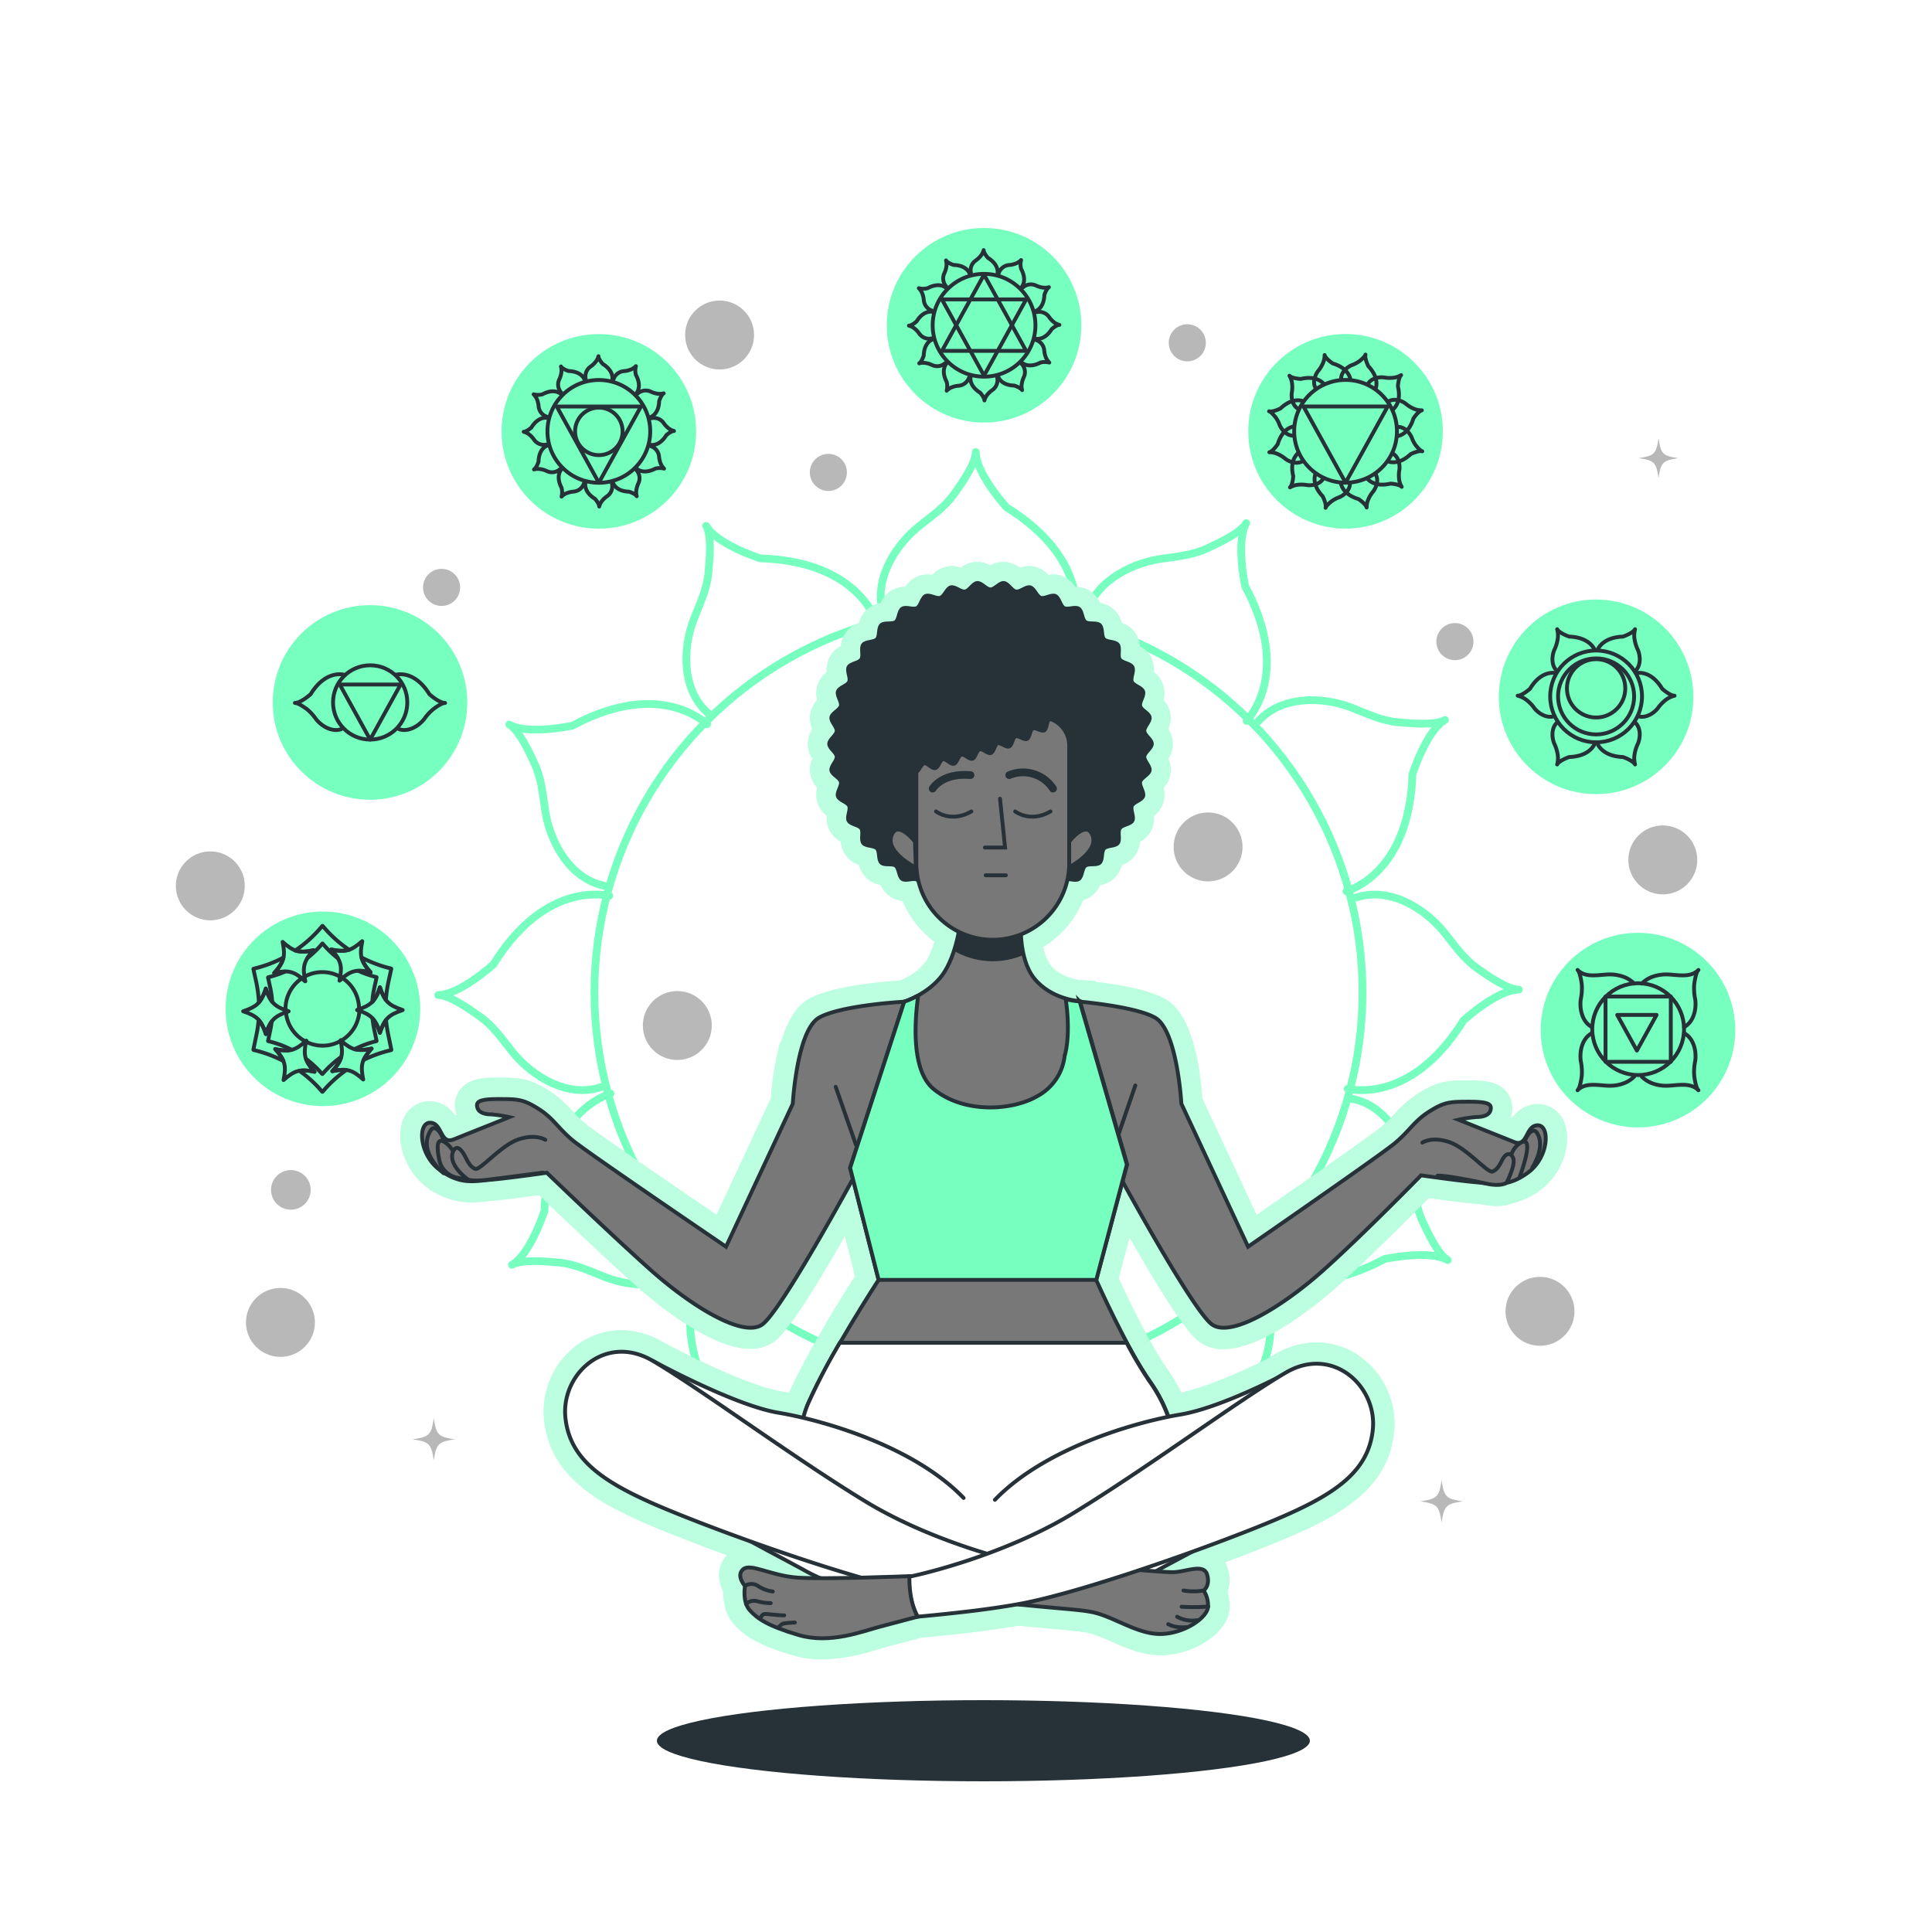 <svg class="animated" id="freepik_stories-chakras" xmlns="http://www.w3.org/2000/svg" viewBox="0 0 500 500" version="1.1" xmlns:xlink="http://www.w3.org/1999/xlink" xmlns:svgjs="http://svgjs.com/svgjs"><style>svg#freepik_stories-chakras:not(.animated) .animable {opacity: 0;}svg#freepik_stories-chakras.animated #freepik--Stars--inject-4 {animation: 3.0s 1 forwards ease-in slideUp;animation-delay: 0s;}svg#freepik_stories-chakras.animated #freepik--Character--inject-4 {animation: 6s Infinite  linear floating;animation-delay: 0s;}            @keyframes slideUp {                0% {                    opacity: 0;                    transform: translateY(30px);                }                100% {                    opacity: 1;                    transform: inherit;                }            }                    @keyframes floating {                0% {                    opacity: 1;                    transform: translateY(0px);                }                50% {                    transform: translateY(-10px);                }                100% {                    opacity: 1;                    transform: translateY(0px);                }            }        .animator-hidden { display: none; }</style><g id="freepik--background-simple--inject-4" class="animable animator-hidden" style="transform-origin: 251.282px 253.482px;"><path d="M453.08,248.23a235.35,235.35,0,0,0-2.77-57,192,192,0,0,0-15.72-48.75C397.36,64.74,309.06,14.88,223.25,32.17c-47.34,9.54-105.31,42.68-120.31,91.59-10.61,34.59-6.13,72.44-23,105.29C62.59,262.89,45,292.86,49.6,332.74c4.91,42.72,33.84,80,69.88,103.46,44.74,29.09,103.75,45.22,157,41.49C381.15,470.35,446.31,351.05,453.08,248.23Z" style="fill: rgb(119, 255, 192); transform-origin: 251.282px 253.482px;" id="elr4o4dcjhxor" class="animable"></path><g id="els7cvzxuf6z"><path d="M453.08,248.23a235.35,235.35,0,0,0-2.77-57,192,192,0,0,0-15.72-48.75C397.36,64.74,309.06,14.88,223.25,32.17c-47.34,9.54-105.31,42.68-120.31,91.59-10.61,34.59-6.13,72.44-23,105.29C62.59,262.89,45,292.86,49.6,332.74c4.91,42.72,33.84,80,69.88,103.46,44.74,29.09,103.75,45.22,157,41.49C381.15,470.35,446.31,351.05,453.08,248.23Z" style="fill: rgb(255, 255, 255); opacity: 0.8; transform-origin: 251.282px 253.482px;" class="animable"></path></g></g><g id="freepik--Shadow--inject-4" class="animable" style="transform-origin: 254.5px 450.5px;"><ellipse cx="254.5" cy="450.5" rx="84.5" ry="10.5" style="fill: rgb(38, 50, 56); transform-origin: 254.5px 450.5px;" id="elnna2gql6gz9" class="animable"></ellipse></g><g id="freepik--Stars--inject-4" class="animable" style="transform-origin: 242.38px 234.522px;"><circle cx="398.55" cy="339.37" r="8.92" style="fill: rgb(184, 184, 184); transform-origin: 398.55px 339.37px;" id="eljvac2qehnla" class="animable"></circle><g id="elp56g0n1l6l8"><circle cx="54.43" cy="229.26" r="8.92" style="fill: rgb(184, 184, 184); transform-origin: 54.43px 229.26px; transform: rotate(-45deg);" class="animable"></circle></g><g id="elf3yqsn52slj"><circle cx="175.29" cy="265.4" r="8.92" style="fill: rgb(184, 184, 184); transform-origin: 175.29px 265.4px; transform: rotate(-45deg);" class="animable"></circle></g><g id="elqwjn143vm4"><circle cx="72.58" cy="342.24" r="8.92" style="fill: rgb(184, 184, 184); transform-origin: 72.58px 342.24px; transform: rotate(-45deg);" class="animable"></circle></g><g id="elr5dvw05vt5f"><circle cx="312.65" cy="219.18" r="8.92" style="fill: rgb(184, 184, 184); transform-origin: 312.65px 219.18px; transform: rotate(-75.81deg);" class="animable"></circle></g><g id="elyqczleqt0ds"><circle cx="186.23" cy="86.7" r="8.92" style="fill: rgb(184, 184, 184); transform-origin: 186.23px 86.7px; transform: rotate(-22.63deg);" class="animable"></circle></g><g id="elw2bi9mj65db"><circle cx="430.33" cy="222.54" r="8.92" style="fill: rgb(184, 184, 184); transform-origin: 430.33px 222.54px; transform: rotate(-45deg);" class="animable"></circle></g><path d="M434.36,118.56c-4,.6-4.53,1.09-5.13,5.13-.6-4-1.09-4.53-5.13-5.13,4-.6,4.53-1.09,5.13-5.13C429.83,117.47,430.32,118,434.36,118.56Z" style="fill: rgb(184, 184, 184); transform-origin: 429.23px 118.56px;" id="elea3kytgj6pu" class="animable"></path><circle cx="75.27" cy="307.94" r="5.13" style="fill: rgb(184, 184, 184); transform-origin: 75.27px 307.94px;" id="elh3ntiv1lwe" class="animable"></circle><circle cx="214.38" cy="122.26" r="4.8" style="fill: rgb(184, 184, 184); transform-origin: 214.38px 122.26px;" id="elag27kexk9an" class="animable"></circle><circle cx="376.53" cy="166.05" r="4.8" style="fill: rgb(184, 184, 184); transform-origin: 376.53px 166.05px;" id="el5ztd30jnh2j" class="animable"></circle><circle cx="114.28" cy="152.02" r="4.8" style="fill: rgb(184, 184, 184); transform-origin: 114.28px 152.02px;" id="el16lz5zw24xk" class="animable"></circle><circle cx="307.27" cy="88.72" r="4.8" style="fill: rgb(184, 184, 184); transform-origin: 307.27px 88.72px;" id="elqzgoxsraezk" class="animable"></circle><path d="M378.55,388.55c-4.31.64-4.83,1.16-5.47,5.46-.64-4.3-1.16-4.82-5.47-5.46,4.31-.64,4.83-1.16,5.47-5.47C373.72,387.39,374.24,387.91,378.55,388.55Z" style="fill: rgb(184, 184, 184); transform-origin: 373.08px 388.545px;" id="ell4q97f1q35" class="animable"></path><path d="M117.73,372.5c-4.31.64-4.83,1.16-5.47,5.46-.64-4.3-1.16-4.82-5.47-5.46,4.31-.64,4.83-1.16,5.47-5.47C112.9,371.34,113.42,371.86,117.73,372.5Z" style="fill: rgb(184, 184, 184); transform-origin: 112.26px 372.495px;" id="elu9sq6rdnrh" class="animable"></path></g><g id="freepik--Chakras--inject-4" class="animable" style="transform-origin: 256.424px 223.922px;"><path d="M278.21,161.28c.76-3.82,1.93-17.77-17.74-30,0,0-7.94-8.74-7.94-14.3,0,3-3.76,8.27-5.52,10.75-2.6,3.68-5.89,5.79-9.31,8.57-6.44,5.23-11.83,14.36-9,22.8" style="fill: none; stroke: rgb(119, 255, 192); stroke-linecap: round; stroke-linejoin: round; stroke-width: 2px; transform-origin: 253.237px 139.13px;" id="el3t5fqxclgio" class="animable"></path><path d="M227.09,161.59c-1.25-3.69-7.21-16.35-30.34-17.09,0,0-11.26-3.6-14-8.41,1.5,2.59.88,9,.6,12.06-.41,4.49-2.21,8-3.78,12.07-3,7.76-3.06,18.36,3.59,24.26" style="fill: none; stroke: rgb(119, 255, 192); stroke-linecap: round; stroke-linejoin: round; stroke-width: 2px; transform-origin: 202.356px 160.285px;" id="elajb35f2w5ar" class="animable"></path><path d="M183,187.42c-2.93-2.57-14.42-10.56-34.83.37,0,0-11.54,2.51-16.36-.27,2.6,1.5,5.28,7.39,6.55,10.15,1.89,4.1,2.08,8,2.77,12.34,1.31,8.21,6.52,17.43,15.24,19.22" style="fill: none; stroke: rgb(119, 255, 192); stroke-linecap: round; stroke-linejoin: round; stroke-width: 2px; transform-origin: 157.405px 205.71px;" id="el53hzbgn6y1e" class="animable"></path><path d="M157.7,231.84c-3.83-.76-17.77-1.93-30,17.74,0,0-8.74,7.94-14.3,7.94,3,0,8.26,3.76,10.74,5.52,3.69,2.6,5.8,5.89,8.57,9.31,5.24,6.44,14.36,11.83,22.8,9" style="fill: none; stroke: rgb(119, 255, 192); stroke-linecap: round; stroke-linejoin: round; stroke-width: 2px; transform-origin: 135.55px 256.813px;" id="elwx12p1eh5eh" class="animable"></path><path d="M158,283c-3.69,1.25-16.36,7.21-17.09,30.34,0,0-3.6,11.26-8.42,14,2.6-1.5,9-.88,12.06-.6,4.5.41,8,2.21,12.08,3.78,7.76,3,18.35,3.06,24.26-3.59" style="fill: none; stroke: rgb(119, 255, 192); stroke-linecap: round; stroke-linejoin: round; stroke-width: 2px; transform-origin: 156.69px 307.734px;" id="elibogj590lzo" class="animable"></path><path d="M183.84,327.07c-2.58,2.93-10.56,14.42.37,34.82,0,0,2.51,11.55-.27,16.37,1.5-2.6,7.39-5.28,10.14-6.56,4.1-1.88,8-2.07,12.35-2.76,8.2-1.31,17.43-6.52,19.21-15.24" style="fill: none; stroke: rgb(119, 255, 192); stroke-linecap: round; stroke-linejoin: round; stroke-width: 2px; transform-origin: 202.124px 352.665px;" id="elggzqm84i0kd" class="animable"></path><path d="M228.26,352.35c-.77,3.83-1.94,17.77,17.73,30,0,0,7.95,8.74,7.95,14.3,0-3,3.76-8.26,5.51-10.74,2.6-3.69,5.9-5.8,9.31-8.57,6.45-5.24,11.83-14.36,9-22.8" style="fill: none; stroke: rgb(119, 255, 192); stroke-linecap: round; stroke-linejoin: round; stroke-width: 2px; transform-origin: 253.226px 374.5px;" id="elt7fmr7d85hi" class="animable"></path><path d="M279.37,352c1.25,3.69,7.21,16.36,30.35,17.09,0,0,11.25,3.6,14,8.42-1.5-2.6-.87-9-.6-12.06.42-4.5,2.21-8,3.78-12.08,3-7.76,3.07-18.35-3.59-24.26" style="fill: none; stroke: rgb(119, 255, 192); stroke-linecap: round; stroke-linejoin: round; stroke-width: 2px; transform-origin: 304.11px 353.31px;" id="elb9xjcfabuij" class="animable"></path><path d="M323.48,326.21c2.93,2.58,14.42,10.56,34.83-.37,0,0,11.54-2.51,16.36.27-2.6-1.5-5.28-7.39-6.55-10.14-1.89-4.1-2.07-8-2.77-12.35-1.31-8.2-6.52-17.43-15.23-19.21" style="fill: none; stroke: rgb(119, 255, 192); stroke-linecap: round; stroke-linejoin: round; stroke-width: 2px; transform-origin: 349.075px 307.926px;" id="el71yu614pw9h" class="animable"></path><path d="M348.77,281.79c3.82.77,17.77,1.94,30-17.73,0,0,8.74-7.95,14.3-7.95-3,0-8.27-3.76-10.75-5.51-3.68-2.61-5.79-5.9-8.57-9.31-5.23-6.45-14.36-11.83-22.8-9" style="fill: none; stroke: rgb(119, 255, 192); stroke-linecap: round; stroke-linejoin: round; stroke-width: 2px; transform-origin: 370.92px 256.824px;" id="elmhdivvyse5q" class="animable"></path><path d="M348.45,230.68c3.7-1.25,16.36-7.21,17.1-30.35,0,0,3.6-11.25,8.41-14-2.59,1.5-9,.87-12.06.6-4.49-.42-8-2.21-12.07-3.78-7.76-3-18.36-3.07-24.26,3.59" style="fill: none; stroke: rgb(119, 255, 192); stroke-linecap: round; stroke-linejoin: round; stroke-width: 2px; transform-origin: 349.765px 205.94px;" id="elofzlpdlsyij" class="animable"></path><path d="M322.63,186.57c2.57-2.93,10.56-14.42-.37-34.83,0,0-2.51-11.54.27-16.36-1.5,2.6-7.39,5.28-10.15,6.55-4.1,1.89-8,2.07-12.34,2.77-8.21,1.31-17.43,6.52-19.22,15.23" style="fill: none; stroke: rgb(119, 255, 192); stroke-linecap: round; stroke-linejoin: round; stroke-width: 2px; transform-origin: 304.34px 160.975px;" id="eldfy1hdk9pqu" class="animable"></path><circle cx="253.23" cy="256.82" r="99.39" style="fill: none; stroke: rgb(119, 255, 192); stroke-linecap: round; stroke-linejoin: round; stroke-width: 2px; transform-origin: 253.23px 256.82px;" id="elu4so3t5poaj" class="animable"></circle><g id="elba6iwadb85n"><circle cx="83.57" cy="261.08" r="25.18" style="fill: rgb(119, 255, 192); transform-origin: 83.57px 261.08px; transform: rotate(-13.13deg);" class="animable"></circle></g><path d="M95.91,251.64a13.52,13.52,0,0,0-3.08-.35,26,26,0,0,0,4.32,1.52l.25.06a.08.08,0,0,1,.06.09l-.55,2.49a25.55,25.55,0,0,0-.56,3.88,9.5,9.5,0,0,0,2-3.8,11.72,11.72,0,0,0,1.51,3.24,34.63,34.63,0,0,1,.7-4.84l.7-3.16a.09.09,0,0,0-.07-.12l-.32-.08a32.83,32.83,0,0,1-7.3-2.78A9.13,9.13,0,0,0,95.91,251.64Z" style="fill: none; stroke: rgb(38, 50, 56); stroke-linecap: round; stroke-linejoin: round; transform-origin: 97.048px 253.56px;" id="el9axtjkwlkvr" class="animable"></path><path d="M81.14,245.91a16.86,16.86,0,0,0-1.56,2,25.68,25.68,0,0,0,3.72-3.58l.1-.11a.07.07,0,0,1,.12,0A26,26,0,0,0,87.44,248a13.84,13.84,0,0,0-1.71-2.27,8.82,8.82,0,0,0,4.62.07,32.53,32.53,0,0,1-6.81-6.14h0a.09.09,0,0,0-.15,0l-.13.15A32.69,32.69,0,0,1,76.39,246,8.55,8.55,0,0,0,81.14,245.91Z" style="fill: none; stroke: rgb(38, 50, 56); stroke-linecap: round; stroke-linejoin: round; transform-origin: 83.37px 243.81px;" id="elhtrkz0urcfn" class="animable"></path><path d="M92.46,261.41l.46-.16c0-.06,0-.11,0-.17a9.49,9.49,0,0,0-4.28-7.94c-.25.2-.5.41-.77.65.07-.36.13-.69.18-1a9.47,9.47,0,0,0-9.28,0c.06.37.13.75.21,1.17-.32-.28-.61-.52-.89-.75a9.5,9.5,0,0,0-4.2,7.89c0,.12,0,.25,0,.37l.76.27L74,262a9.51,9.51,0,0,0,5.1,7.54c.07-.06.14-.11.21-.18,0,.09,0,.17-.05.26a9.45,9.45,0,0,0,9-.29s0-.08,0-.12l.09.08a9.49,9.49,0,0,0,4.66-7.7Z" style="fill: none; stroke: rgb(38, 50, 56); stroke-linecap: round; stroke-linejoin: round; transform-origin: 83.45px 261.098px;" id="elpk8f8m5019" class="animable"></path><path d="M67,259.42a10.33,10.33,0,0,0,1.78-3.58,10.89,10.89,0,0,0,1.67,3.44,23.88,23.88,0,0,0-.55-3.83L69.37,253a.08.08,0,0,1,.06-.09l.35-.09a25.75,25.75,0,0,0,3.94-1.34,15.15,15.15,0,0,0-2.76.35,8.74,8.74,0,0,0,2.39-4,32.57,32.57,0,0,1-7.25,2.76l-.45.11a.1.1,0,0,0-.07.12l.7,3.16A34,34,0,0,1,67,259.42Z" style="fill: none; stroke: rgb(38, 50, 56); stroke-linecap: round; stroke-linejoin: round; transform-origin: 69.649px 253.625px;" id="el8u9g7e8e795" class="animable"></path><path d="M71.23,271.49a9.62,9.62,0,0,0,4.23.19,26.09,26.09,0,0,0-5.72-2.15l-.31-.07a.08.08,0,0,1-.06-.09l.63-3c.14-.67.24-1.34.32-2a11.93,11.93,0,0,0-1.52,3.25,9.82,9.82,0,0,0-1.87-3.67,31.33,31.33,0,0,1-.56,3.85l-.79,3.82a.1.1,0,0,0,.07.12l.4.1a32.75,32.75,0,0,1,7.28,2.74A11,11,0,0,0,71.23,271.49Z" style="fill: none; stroke: rgb(38, 50, 56); stroke-linecap: round; stroke-linejoin: round; transform-origin: 70.519px 269.265px;" id="elaxvj3exa28b" class="animable"></path><path d="M99.9,264a11.57,11.57,0,0,0-1.56,3.3,9.76,9.76,0,0,0-1.93-3.73,26.64,26.64,0,0,0,.42,2.8l.63,3a.08.08,0,0,1-.06.09l-.31.07a25.93,25.93,0,0,0-5.33,2,9.21,9.21,0,0,0,4.42-.14,12,12,0,0,0-2,2.88,32.81,32.81,0,0,1,6.63-2.4l.4-.1a.09.09,0,0,0,.07-.12l-.79-3.82A34.62,34.62,0,0,1,99.9,264Z" style="fill: none; stroke: rgb(38, 50, 56); stroke-linecap: round; stroke-linejoin: round; transform-origin: 96.523px 268.92px;" id="el1x1p0z369it" class="animable"></path><path d="M86,277.22a9.4,9.4,0,0,0,2.31-3.69,26.54,26.54,0,0,0-4.15,3.64l-.69.75a.08.08,0,0,1-.11,0l-.69-.75a26.22,26.22,0,0,0-3.46-3.12,10.27,10.27,0,0,0,2.2,3.32,10.42,10.42,0,0,0-3.92-.25,32.42,32.42,0,0,1,5,4.4l.87,1a.11.11,0,0,0,.15,0l.87-1a32.73,32.73,0,0,1,5.25-4.6A11.55,11.55,0,0,0,86,277.22Z" style="fill: none; stroke: rgb(38, 50, 56); stroke-linecap: round; stroke-linejoin: round; transform-origin: 83.56px 278.04px;" id="eljz9240yjbci" class="animable"></path><path d="M81.14,245.91c-2.54,2.89-2.91,4.26-2.15,8-2.89-2.54-4.25-2.91-8-2.15,2.55-2.89,2.91-4.25,2.15-8C76,246.31,77.37,246.67,81.14,245.91ZM62.92,261.72c3.65,1.23,4.65,2.23,5.88,5.88C70,264,71,263,74.68,261.72c-3.65-1.23-4.65-2.23-5.88-5.88C67.57,259.49,66.57,260.49,62.92,261.72Zm10.46,17.8c2.89-2.54,4.25-2.91,8-2.15-2.54-2.89-2.91-4.25-2.15-8-2.89,2.55-4.26,2.91-8,2.15C73.77,274.38,74.14,275.75,73.38,279.52ZM94,279.37c-.76-3.78-.39-5.14,2.15-8-3.78.76-5.14.39-8-2.15.76,3.77.39,5.14-2.15,8C89.77,276.46,91.14,276.82,94,279.37Zm10.19-18c-3.65-1.23-4.65-2.23-5.88-5.88-1.23,3.65-2.23,4.65-5.88,5.88,3.65,1.23,4.65,2.23,5.88,5.88C99.57,263.64,100.57,262.64,104.22,261.41Zm-10.46-17.8c-2.89,2.54-4.25,2.91-8,2.15,2.54,2.89,2.91,4.25,2.15,8,2.89-2.55,4.26-2.91,8-2.15C93.37,248.75,93,247.38,93.76,243.61Z" style="fill: none; stroke: rgb(38, 50, 56); stroke-linecap: round; stroke-linejoin: round; transform-origin: 83.57px 261.545px;" id="elu3ble1hqaz" class="animable"></path><circle cx="95.76" cy="181.79" r="25.18" style="fill: rgb(119, 255, 192); transform-origin: 95.76px 181.79px;" id="el8fcp3e644ve" class="animable"></circle><g id="elyirvmbkuxs"><circle cx="95.8" cy="181.79" r="9.61" style="fill: none; stroke: rgb(38, 50, 56); stroke-linecap: round; stroke-linejoin: round; transform-origin: 95.8px 181.79px; transform: rotate(-44.24deg);" class="animable"></circle></g><polygon points="95.8 191.4 103.67 177.15 87.93 177.15 95.8 191.4" style="fill: none; stroke: rgb(38, 50, 56); stroke-linecap: round; stroke-linejoin: round; transform-origin: 95.8px 184.275px;" id="elbtiqwzvo818" class="animable"></polygon><path d="M89.2,174.66s-4.74-1.58-8.81,5c0,0-2.49,2.26-4.07,2.26.85,0,2.35,1.07,3.06,1.57a12.75,12.75,0,0,1,2.43,2.65c1.49,1.83,4.09,3.37,6.49,2.57" style="fill: none; stroke: rgb(38, 50, 56); stroke-linecap: round; stroke-linejoin: round; transform-origin: 82.76px 181.71px;" id="elc2jk6bew1w4" class="animable"></path><path d="M102.31,174.66s4.75-1.58,8.82,5c0,0,2.48,2.26,4.06,2.26-.85,0-2.35,1.07-3,1.57a12.53,12.53,0,0,0-2.44,2.65c-1.49,1.83-4.09,3.37-6.49,2.57" style="fill: none; stroke: rgb(38, 50, 56); stroke-linecap: round; stroke-linejoin: round; transform-origin: 108.75px 181.71px;" id="eltip34xc77yd" class="animable"></path><circle cx="154.98" cy="111.64" r="25.18" style="fill: rgb(119, 255, 192); transform-origin: 154.98px 111.64px;" id="ello1o1f3s2pc" class="animable"></circle><path d="M158.45,98.36c.11-.53.27-2.47-2.46-4.17,0,0-1.11-1.21-1.11-2a3.77,3.77,0,0,1-.77,1.5,6.34,6.34,0,0,1-1.29,1.19,3.08,3.08,0,0,0-1.25,3.17" style="fill: none; stroke: rgb(38, 50, 56); stroke-linecap: round; stroke-linejoin: round; transform-origin: 155px 95.275px;" id="elre8qbqcve1f" class="animable"></path><path d="M151.35,98.4c-.18-.51-1-2.27-4.22-2.38,0,0-1.57-.5-1.95-1.17a3.94,3.94,0,0,1,.08,1.68,6.09,6.09,0,0,1-.53,1.68,3.11,3.11,0,0,0,.5,3.37" style="fill: none; stroke: rgb(38, 50, 56); stroke-linecap: round; stroke-linejoin: round; transform-origin: 147.897px 98.215px;" id="elkh1p4bl1kbh" class="animable"></path><path d="M145.21,102c-.4-.36-2-1.47-4.84.05a4.48,4.48,0,0,1-2.27,0,3.74,3.74,0,0,1,.91,1.41,5.89,5.89,0,0,1,.38,1.71,3.12,3.12,0,0,0,2.12,2.67" style="fill: none; stroke: rgb(38, 50, 56); stroke-linecap: round; stroke-linejoin: round; transform-origin: 141.655px 104.556px;" id="el5vt0aqkr55q" class="animable"></path><path d="M141.7,108.17c-.53-.11-2.47-.27-4.17,2.46,0,0-1.21,1.11-2,1.11a3.88,3.88,0,0,1,1.5.76,6.14,6.14,0,0,1,1.19,1.3,3.11,3.11,0,0,0,3.17,1.25" style="fill: none; stroke: rgb(38, 50, 56); stroke-linecap: round; stroke-linejoin: round; transform-origin: 138.615px 111.618px;" id="el0imysgf8j3zn" class="animable"></path><path d="M141.74,115.27c-.51.17-2.27,1-2.37,4.22,0,0-.5,1.56-1.17,2a3.73,3.73,0,0,1,1.67-.08,5.76,5.76,0,0,1,1.68.52,3.09,3.09,0,0,0,3.37-.5" style="fill: none; stroke: rgb(38, 50, 56); stroke-linecap: round; stroke-linejoin: round; transform-origin: 141.56px 118.745px;" id="elx448pbfj7zk" class="animable"></path><path d="M145.33,121.4c-.36.41-1.47,2,0,4.84a4.52,4.52,0,0,1,0,2.28,3.62,3.62,0,0,1,1.41-.91,6.33,6.33,0,0,1,1.71-.39,3.08,3.08,0,0,0,2.67-2.11" style="fill: none; stroke: rgb(38, 50, 56); stroke-linecap: round; stroke-linejoin: round; transform-origin: 147.855px 124.96px;" id="elt44f3o4m5lc" class="animable"></path><path d="M151.51,124.92c-.11.53-.27,2.47,2.46,4.17,0,0,1.11,1.21,1.11,2a3.84,3.84,0,0,1,.76-1.49,6.12,6.12,0,0,1,1.3-1.19,3.12,3.12,0,0,0,1.25-3.17" style="fill: none; stroke: rgb(38, 50, 56); stroke-linecap: round; stroke-linejoin: round; transform-origin: 154.957px 128.005px;" id="el8lu6bhgy8ep" class="animable"></path><path d="M158.61,124.87c.18.52,1,2.28,4.22,2.38,0,0,1.57.5,1.95,1.17a3.78,3.78,0,0,1-.08-1.68,6.68,6.68,0,0,1,.52-1.68,3.08,3.08,0,0,0-.5-3.37" style="fill: none; stroke: rgb(38, 50, 56); stroke-linecap: round; stroke-linejoin: round; transform-origin: 162.061px 125.055px;" id="els54bjv1qixi" class="animable"></path><path d="M164.74,121.28c.41.36,2,1.47,4.85,0a4.39,4.39,0,0,1,2.27,0,3.9,3.9,0,0,1-.91-1.41,6.32,6.32,0,0,1-.39-1.72,3.09,3.09,0,0,0-2.11-2.67" style="fill: none; stroke: rgb(38, 50, 56); stroke-linecap: round; stroke-linejoin: round; transform-origin: 168.3px 118.75px;" id="el0c4dwtzvye8s" class="animable"></path><path d="M168.26,115.11c.53.11,2.47.27,4.17-2.47,0,0,1.21-1.1,2-1.1a3.8,3.8,0,0,1-1.49-.77,6.07,6.07,0,0,1-1.19-1.29,3.08,3.08,0,0,0-3.17-1.25" style="fill: none; stroke: rgb(38, 50, 56); stroke-linecap: round; stroke-linejoin: round; transform-origin: 171.345px 111.66px;" id="elyzr498qb0l" class="animable"></path><path d="M168.22,108c.51-.17,2.27-1,2.37-4.21,0,0,.5-1.57,1.17-2a3.77,3.77,0,0,1-1.68.09,6.14,6.14,0,0,1-1.67-.53,3.13,3.13,0,0,0-3.38.5" style="fill: none; stroke: rgb(38, 50, 56); stroke-linecap: round; stroke-linejoin: round; transform-origin: 168.395px 104.532px;" id="elo226eq29sb" class="animable"></path><path d="M164.63,101.87c.35-.4,1.46-2-.06-4.84a4.51,4.51,0,0,1,0-2.27,3.9,3.9,0,0,1-1.41.91,6,6,0,0,1-1.72.38,3.1,3.1,0,0,0-2.67,2.12" style="fill: none; stroke: rgb(38, 50, 56); stroke-linecap: round; stroke-linejoin: round; transform-origin: 162.06px 98.315px;" id="elm6mkxqhkm1" class="animable"></path><circle cx="154.98" cy="111.64" r="13.3" style="fill: none; stroke: rgb(38, 50, 56); stroke-linecap: round; stroke-linejoin: round; transform-origin: 154.98px 111.64px;" id="el8gywe2rw76l" class="animable"></circle><circle cx="154.98" cy="111.64" r="6.15" style="fill: none; stroke: rgb(38, 50, 56); stroke-linecap: round; stroke-linejoin: round; transform-origin: 154.98px 111.64px;" id="elsw89m8x5wii" class="animable"></circle><polygon points="154.98 124.93 165.87 105.21 144.09 105.21 154.98 124.93" style="fill: none; stroke: rgb(38, 50, 56); stroke-linecap: round; stroke-linejoin: round; transform-origin: 154.98px 115.07px;" id="el4e9ibpdpx8z" class="animable"></polygon><circle cx="348.23" cy="111.62" r="25.18" style="fill: rgb(119, 255, 192); transform-origin: 348.23px 111.62px;" id="eldc5lytv1ro" class="animable"></circle><circle cx="348.23" cy="111.62" r="13.3" style="fill: none; stroke: rgb(38, 50, 56); stroke-linecap: round; stroke-linejoin: round; transform-origin: 348.23px 111.62px;" id="elejumcvihipe" class="animable"></circle><path d="M349.49,98.22c-.18-1-1-3.07-4.57-4.16,0,0-1.84-1.18-2.11-2.18a5.21,5.21,0,0,1-.47,2.19,8,8,0,0,1-1.26,2c-.9,1.25-1.43,3.15-.52,4.52" style="fill: none; stroke: rgb(38, 50, 56); stroke-linecap: round; stroke-linejoin: round; transform-origin: 344.789px 96.235px;" id="eln33e5nnwtpk" class="animable"></path><path d="M342.63,99.39c-.65-.77-2.4-2.17-6-1.32,0,0-2.19-.1-2.92-.83a5.15,5.15,0,0,1,.69,2.13,8.43,8.43,0,0,1-.1,2.35c-.16,1.53.33,3.43,1.81,4.17" style="fill: none; stroke: rgb(38, 50, 56); stroke-linecap: round; stroke-linejoin: round; transform-origin: 338.17px 101.565px;" id="el5kfvywi2iqo" class="animable"></path><path d="M337.26,103.83c-.95-.34-3.15-.68-5.88,1.88,0,0-1.95,1-2.95.74.54.14,1.3,1.07,1.66,1.5a7.8,7.8,0,0,1,1.09,2.08c.63,1.41,2,2.81,3.65,2.71" style="fill: none; stroke: rgb(38, 50, 56); stroke-linecap: round; stroke-linejoin: round; transform-origin: 332.845px 108.171px;" id="el8vrh5k0hmsa" class="animable"></path><path d="M334.84,110.36c-1,.17-3.08,1-4.16,4.57,0,0-1.18,1.84-2.18,2.11a5.21,5.21,0,0,1,2.19.47,8.21,8.21,0,0,1,2,1.26c1.25.9,3.14,1.43,4.52.52" style="fill: none; stroke: rgb(38, 50, 56); stroke-linecap: round; stroke-linejoin: round; transform-origin: 332.855px 115.061px;" id="elr6v97jrqxe" class="animable"></path><path d="M336,117.22c-.77.65-2.17,2.39-1.31,6,0,0-.11,2.19-.84,2.92a5.24,5.24,0,0,1,2.14-.69,8.34,8.34,0,0,1,2.34.1c1.54.16,3.44-.33,4.18-1.81" style="fill: none; stroke: rgb(38, 50, 56); stroke-linecap: round; stroke-linejoin: round; transform-origin: 338.18px 121.68px;" id="eltg8km9bv59" class="animable"></path><path d="M340.45,122.58c-.35,1-.69,3.16,1.88,5.89,0,0,1,1.95.73,2.95.15-.54,1.07-1.3,1.51-1.66a7.8,7.8,0,0,1,2.08-1.09c1.4-.63,2.81-2,2.71-3.66" style="fill: none; stroke: rgb(38, 50, 56); stroke-linecap: round; stroke-linejoin: round; transform-origin: 344.788px 127px;" id="elpzo6upj4pd" class="animable"></path><path d="M347,125c.18,1,1,3.07,4.58,4.16,0,0,1.84,1.18,2.11,2.18a4.92,4.92,0,0,1,.47-2.19,8,8,0,0,1,1.26-2c.9-1.25,1.43-3.15.52-4.52" style="fill: none; stroke: rgb(38, 50, 56); stroke-linecap: round; stroke-linejoin: round; transform-origin: 351.706px 126.985px;" id="ely6ks39bnzrn" class="animable"></path><path d="M353.84,123.84c.65.78,2.39,2.17,6,1.32,0,0,2.19.1,2.92.83a5,5,0,0,1-.69-2.13,8,8,0,0,1,.1-2.34c.16-1.54-.33-3.44-1.81-4.18" style="fill: none; stroke: rgb(38, 50, 56); stroke-linecap: round; stroke-linejoin: round; transform-origin: 358.3px 121.665px;" id="el1mg1ojwnxs9" class="animable"></path><path d="M359.2,119.4c.95.35,3.16.69,5.89-1.88,0,0,2-1,3-.73-.54-.15-1.31-1.07-1.67-1.51a8.07,8.07,0,0,1-1.08-2.08c-.63-1.4-2-2.81-3.66-2.71" style="fill: none; stroke: rgb(38, 50, 56); stroke-linecap: round; stroke-linejoin: round; transform-origin: 363.645px 115.062px;" id="el59v4i44vsrj" class="animable"></path><path d="M361.63,112.88c1-.18,3.07-1,4.16-4.58,0,0,1.18-1.84,2.18-2.11a4.92,4.92,0,0,1-2.19-.47,8.08,8.08,0,0,1-2-1.26c-1.24-.9-3.14-1.43-4.52-.52" style="fill: none; stroke: rgb(38, 50, 56); stroke-linecap: round; stroke-linejoin: round; transform-origin: 363.615px 108.174px;" id="elvtsm00i3o6q" class="animable"></path><path d="M360.46,106c.77-.65,2.17-2.39,1.32-6,0,0,.1-2.19.83-2.92a5.05,5.05,0,0,1-2.13.69,8,8,0,0,1-2.35-.1c-1.53-.16-3.43.33-4.17,1.81" style="fill: none; stroke: rgb(38, 50, 56); stroke-linecap: round; stroke-linejoin: round; transform-origin: 358.285px 101.54px;" id="el4w2cqlee0an" class="animable"></path><path d="M356,100.65c.34-1,.68-3.16-1.88-5.89,0,0-1-2-.74-3-.14.54-1.07,1.3-1.5,1.66a8,8,0,0,1-2.08,1.09c-1.41.63-2.81,2-2.71,3.66" style="fill: none; stroke: rgb(38, 50, 56); stroke-linecap: round; stroke-linejoin: round; transform-origin: 351.659px 96.205px;" id="elfi87pq2w0z6" class="animable"></path><polygon points="348.23 124.91 359.13 105.19 337.34 105.19 348.23 124.91" style="fill: none; stroke: rgb(38, 50, 56); stroke-linecap: round; stroke-linejoin: round; transform-origin: 348.235px 115.05px;" id="elylo2dhov4eq" class="animable"></polygon><g id="elit7rbtfktgd"><circle cx="254.67" cy="84.18" r="25.18" style="fill: rgb(119, 255, 192); transform-origin: 254.67px 84.18px; transform: rotate(-67.13deg);" class="animable"></circle></g><path d="M258.14,70.9c.11-.53.27-2.47-2.46-4.17,0,0-1.11-1.21-1.11-2a3.77,3.77,0,0,1-.77,1.5,6.34,6.34,0,0,1-1.29,1.19,3.1,3.1,0,0,0-1.25,3.17" style="fill: none; stroke: rgb(38, 50, 56); stroke-linecap: round; stroke-linejoin: round; transform-origin: 254.691px 67.815px;" id="elckxppbqo0hd" class="animable"></path><path d="M251,70.94c-.18-.51-1-2.27-4.22-2.37,0,0-1.57-.5-1.95-1.17a3.88,3.88,0,0,1,.08,1.67,6.09,6.09,0,0,1-.53,1.68,3.13,3.13,0,0,0,.5,3.38" style="fill: none; stroke: rgb(38, 50, 56); stroke-linecap: round; stroke-linejoin: round; transform-origin: 247.547px 70.765px;" id="elpvf8rscm72" class="animable"></path><path d="M244.9,74.53c-.4-.35-2-1.46-4.84.06a4.51,4.51,0,0,1-2.27,0A3.82,3.82,0,0,1,238.7,76a6,6,0,0,1,.38,1.71,3.13,3.13,0,0,0,2.12,2.68" style="fill: none; stroke: rgb(38, 50, 56); stroke-linecap: round; stroke-linejoin: round; transform-origin: 241.345px 77.1px;" id="elip5kgaf9hv" class="animable"></path><path d="M241.39,80.71c-.53-.11-2.47-.27-4.17,2.46,0,0-1.21,1.11-2,1.11a3.77,3.77,0,0,1,1.5.77,6.09,6.09,0,0,1,1.19,1.29,3.09,3.09,0,0,0,3.17,1.25" style="fill: none; stroke: rgb(38, 50, 56); stroke-linecap: round; stroke-linejoin: round; transform-origin: 238.305px 84.159px;" id="eldrb72p1mkmq" class="animable"></path><path d="M241.43,87.81c-.51.18-2.27,1-2.37,4.22,0,0-.5,1.57-1.17,2a3.73,3.73,0,0,1,1.67-.08,6.09,6.09,0,0,1,1.68.53,3.11,3.11,0,0,0,3.37-.5" style="fill: none; stroke: rgb(38, 50, 56); stroke-linecap: round; stroke-linejoin: round; transform-origin: 241.25px 91.288px;" id="el4of5jep6l9t" class="animable"></path><path d="M245,94c-.36.4-1.47,2,0,4.84a4.48,4.48,0,0,1,0,2.27,3.74,3.74,0,0,1,1.41-.91,6,6,0,0,1,1.71-.38,3.11,3.11,0,0,0,2.67-2.12" style="fill: none; stroke: rgb(38, 50, 56); stroke-linecap: round; stroke-linejoin: round; transform-origin: 247.525px 97.555px;" id="elca8hnaurlpj" class="animable"></path><path d="M251.2,97.46c-.11.53-.27,2.47,2.46,4.17,0,0,1.11,1.21,1.11,2a3.88,3.88,0,0,1,.76-1.5,6.39,6.39,0,0,1,1.3-1.19,3.12,3.12,0,0,0,1.25-3.17" style="fill: none; stroke: rgb(38, 50, 56); stroke-linecap: round; stroke-linejoin: round; transform-origin: 254.647px 100.545px;" id="elirql4wpjsi" class="animable"></path><path d="M258.3,97.42c.18.51,1,2.27,4.22,2.37,0,0,1.57.5,2,1.17a3.73,3.73,0,0,1-.08-1.67,6.43,6.43,0,0,1,.52-1.68,3.07,3.07,0,0,0-.5-3.37" style="fill: none; stroke: rgb(38, 50, 56); stroke-linecap: round; stroke-linejoin: round; transform-origin: 261.777px 97.6px;" id="elhymvjh61rj" class="animable"></path><path d="M264.43,93.83c.41.36,2,1.47,4.85,0a4.48,4.48,0,0,1,2.27,0,3.82,3.82,0,0,1-.91-1.41,6.33,6.33,0,0,1-.39-1.71A3.08,3.08,0,0,0,268.14,88" style="fill: none; stroke: rgb(38, 50, 56); stroke-linecap: round; stroke-linejoin: round; transform-origin: 267.99px 91.285px;" id="elto2qgv2cknc" class="animable"></path><path d="M268,87.65c.53.11,2.47.27,4.17-2.46,0,0,1.21-1.11,2-1.11a3.91,3.91,0,0,1-1.49-.76,6.12,6.12,0,0,1-1.19-1.3,3.12,3.12,0,0,0-3.17-1.25" style="fill: none; stroke: rgb(38, 50, 56); stroke-linecap: round; stroke-linejoin: round; transform-origin: 271.085px 84.203px;" id="elb6pifeiza2" class="animable"></path><path d="M267.91,80.55c.51-.18,2.27-1,2.37-4.22,0,0,.5-1.57,1.17-2a3.78,3.78,0,0,1-1.68.08,6.48,6.48,0,0,1-1.67-.52,3.09,3.09,0,0,0-3.38.5" style="fill: none; stroke: rgb(38, 50, 56); stroke-linecap: round; stroke-linejoin: round; transform-origin: 268.085px 77.073px;" id="elcknmew1ssq" class="animable"></path><path d="M264.32,74.42c.35-.41,1.46-2-.06-4.85a4.39,4.39,0,0,1,0-2.27,3.9,3.9,0,0,1-1.41.91,6,6,0,0,1-1.72.38,3.12,3.12,0,0,0-2.67,2.12" style="fill: none; stroke: rgb(38, 50, 56); stroke-linecap: round; stroke-linejoin: round; transform-origin: 261.75px 70.86px;" id="el6f8r9eg7xg" class="animable"></path><circle cx="254.67" cy="84.18" r="13.3" style="fill: none; stroke: rgb(38, 50, 56); stroke-linecap: round; stroke-linejoin: round; transform-origin: 254.67px 84.18px;" id="elhgbsng338dm" class="animable"></circle><polygon points="254.67 97.21 265.56 77.49 243.78 77.49 254.67 97.21" style="fill: none; stroke: rgb(38, 50, 56); stroke-linecap: round; stroke-linejoin: round; transform-origin: 254.67px 87.35px;" id="el23w004etkwz" class="animable"></polygon><polygon points="254.67 71.09 243.78 90.81 265.56 90.81 254.67 71.09" style="fill: none; stroke: rgb(38, 50, 56); stroke-linecap: round; stroke-linejoin: round; transform-origin: 254.67px 80.95px;" id="eldq36mzadhqc" class="animable"></polygon><g id="el1pubo9wdbp"><circle cx="413.07" cy="180.34" r="25.18" style="fill: rgb(119, 255, 192); transform-origin: 413.07px 180.34px; transform: rotate(-67.13deg);" class="animable"></circle></g><circle cx="413.07" cy="180.23" r="11.88" style="fill: none; stroke: rgb(38, 50, 56); stroke-linecap: round; stroke-linejoin: round; transform-origin: 413.07px 180.23px;" id="el7s778wngwl" class="animable"></circle><g id="eld613s8mzw6"><circle cx="413.07" cy="180.23" r="9.84" style="fill: none; stroke: rgb(38, 50, 56); stroke-linecap: round; stroke-linejoin: round; transform-origin: 413.07px 180.23px; transform: rotate(-76.77deg);" class="animable"></circle></g><g id="elpg8vh66vx6"><circle cx="413.07" cy="178.14" r="7.55" style="fill: none; stroke: rgb(38, 50, 56); stroke-linecap: round; stroke-linejoin: round; transform-origin: 413.07px 178.14px; transform: rotate(-76.76deg);" class="animable"></circle></g><path d="M412.74,168.24c-.51-1.11-2.09-3.31-6.62-3.49,0,0-2.52-.83-3.13-1.91a6.15,6.15,0,0,1,.11,2.71,9.91,9.91,0,0,1-.87,2.7c-.68,1.74-.72,4.11.76,5.45" style="fill: none; stroke: rgb(38, 50, 56); stroke-linecap: round; stroke-linejoin: round; transform-origin: 407.258px 168.27px;" id="el6ckg9ac2aim" class="animable"></path><path d="M412.74,192.44c-.51,1.11-2.09,3.3-6.62,3.48,0,0-2.52.83-3.13,1.92a6.15,6.15,0,0,0,.11-2.71,9.87,9.87,0,0,0-.87-2.71c-.68-1.73-.72-4.11.76-5.45" style="fill: none; stroke: rgb(38, 50, 56); stroke-linecap: round; stroke-linejoin: round; transform-origin: 407.258px 192.405px;" id="ellio4yi9kn79" class="animable"></path><path d="M402.22,174.14c-1.21-.09-3.9.22-6.25,4.1,0,0-2,1.8-3.2,1.81a6.17,6.17,0,0,1,2.43,1.21,10.07,10.07,0,0,1,1.94,2.08c1.19,1.43,3.25,2.62,5.14,2" style="fill: none; stroke: rgb(38, 50, 56); stroke-linecap: round; stroke-linejoin: round; transform-origin: 397.525px 179.818px;" id="elk4wr2faaaea" class="animable"></path><path d="M413.4,168.24c.51-1.11,2.09-3.31,6.61-3.49,0,0,2.52-.83,3.14-1.91a6.15,6.15,0,0,0-.11,2.71,9.91,9.91,0,0,0,.87,2.7c.68,1.74.72,4.11-.76,5.45" style="fill: none; stroke: rgb(38, 50, 56); stroke-linecap: round; stroke-linejoin: round; transform-origin: 418.882px 168.27px;" id="elbtn10rl4e2" class="animable"></path><path d="M413.4,192.44c.51,1.11,2.09,3.3,6.61,3.48,0,0,2.52.83,3.14,1.92a6.15,6.15,0,0,1-.11-2.71,9.87,9.87,0,0,1,.87-2.71c.68-1.73.72-4.11-.76-5.45" style="fill: none; stroke: rgb(38, 50, 56); stroke-linecap: round; stroke-linejoin: round; transform-origin: 418.882px 192.405px;" id="elx6m1fq24lif" class="animable"></path><path d="M423.91,174.14c1.22-.09,3.91.22,6.26,4.1,0,0,1.95,1.8,3.2,1.81a6.17,6.17,0,0,0-2.43,1.21,10.07,10.07,0,0,0-1.94,2.08c-1.19,1.43-3.25,2.62-5.14,2" style="fill: none; stroke: rgb(38, 50, 56); stroke-linecap: round; stroke-linejoin: round; transform-origin: 428.615px 179.818px;" id="eljtsxts6vega" class="animable"></path><g id="eldpp9nvh61bv"><circle cx="423.91" cy="266.59" r="25.18" style="fill: rgb(119, 255, 192); transform-origin: 423.91px 266.59px; transform: rotate(-45deg);" class="animable"></circle></g><g id="elq3gn3s3i4l"><circle cx="423.95" cy="266.34" r="11.88" style="fill: none; stroke: rgb(38, 50, 56); stroke-linecap: round; stroke-linejoin: round; transform-origin: 423.95px 266.34px; transform: rotate(-27.98deg);" class="animable"></circle></g><polygon points="423.62 271.89 428.72 262.66 418.53 262.66 423.62 271.89" style="fill: none; stroke: rgb(38, 50, 56); stroke-linecap: round; stroke-linejoin: round; transform-origin: 423.625px 267.275px;" id="elh3x1mpvqz4" class="animable"></polygon><path d="M422.93,254.55a7.58,7.58,0,0,0-2.93-1.82,10.79,10.79,0,0,0-3.23-.55c-2.62-.05-6.34,1.1-8.5-1.16.65.68.94,2.69,1.08,3.64a13.91,13.91,0,0,1-.26,4c-.33,2.58.42,5.83,2.89,7.14" style="fill: none; stroke: rgb(38, 50, 56); stroke-linecap: round; stroke-linejoin: round; transform-origin: 415.6px 258.41px;" id="el3zx5jmxjxh5" class="animable"></path><path d="M422.93,278.63a7.68,7.68,0,0,1-2.93,1.81,10.19,10.19,0,0,1-3.23.55c-2.62.06-6.34-1.09-8.5,1.17.65-.69.94-2.7,1.08-3.64a13.89,13.89,0,0,0-.26-4c-.33-2.59.42-5.83,2.89-7.14" style="fill: none; stroke: rgb(38, 50, 56); stroke-linecap: round; stroke-linejoin: round; transform-origin: 415.6px 274.77px;" id="el0ks3nh1wzcee" class="animable"></path><path d="M424.89,254.55a7.58,7.58,0,0,1,2.93-1.82,10.73,10.73,0,0,1,3.23-.55c2.62-.05,6.34,1.1,8.5-1.16-.65.68-.94,2.69-1.08,3.64a13.56,13.56,0,0,0,.26,4c.33,2.58-.42,5.83-2.89,7.14" style="fill: none; stroke: rgb(38, 50, 56); stroke-linecap: round; stroke-linejoin: round; transform-origin: 432.22px 258.41px;" id="eli9njty1ic0f" class="animable"></path><path d="M424.89,278.63a7.68,7.68,0,0,0,2.93,1.81,10.14,10.14,0,0,0,3.23.55c2.62.06,6.34-1.09,8.5,1.17-.65-.69-.94-2.7-1.08-3.64a13.54,13.54,0,0,1,.26-4c.33-2.59-.42-5.83-2.89-7.14" style="fill: none; stroke: rgb(38, 50, 56); stroke-linecap: round; stroke-linejoin: round; transform-origin: 432.22px 274.77px;" id="eldlie3zyddzq" class="animable"></path><rect x="415.51" y="257.9" width="16.89" height="16.89" style="fill: none; stroke: rgb(38, 50, 56); stroke-linecap: round; stroke-linejoin: round; transform-origin: 423.955px 266.345px;" id="elqnfvij0uwl" class="animable"></rect></g><g id="freepik--Character--inject-4" class="animable animator-active" style="transform-origin: 254.58px 287.44px;"><path d="M202.12,269.75c1.45-4.9,3.7-9.24,7.16-11.19,6-3.36,18.71-4.46,23.55-4.77l.62-.26.53-.24.77-.39a13.31,13.31,0,0,0,5.09-4.39,21,21,0,0,0,2-4.81,25.26,25.26,0,0,1-8.25-10.57,6.8,6.8,0,0,1-3.11-1.07,7,7,0,0,1-2.56-3.07,7,7,0,0,1-3.6-1.73,6.88,6.88,0,0,1-2-3.45,6.77,6.77,0,0,1-4.69-6,6.84,6.84,0,0,1-3.64-6.72,6.8,6.8,0,0,1-2.48-7.23,6.81,6.81,0,0,1-1.25-7.53,6.82,6.82,0,0,1,0-7.64,6.81,6.81,0,0,1,1.25-7.53,6.82,6.82,0,0,1,2.48-7.23,6.81,6.81,0,0,1,3.64-6.71,6.8,6.8,0,0,1,4.69-6,6.81,6.81,0,0,1,5.61-5.17,6.83,6.83,0,0,1,6.39-4.18,6.91,6.91,0,0,1,3-2.61,6.65,6.65,0,0,1,2.73-.57,7,7,0,0,1,1.24.11,6.87,6.87,0,0,1,3.42-2.08,6.78,6.78,0,0,1,1.62-.2,7.32,7.32,0,0,1,2.36.4,7.07,7.07,0,0,1,3.72-1.48l.54,0a7.07,7.07,0,0,1,3.35.88,7.11,7.11,0,0,1,3.36-.88l.54,0a7.11,7.11,0,0,1,3.72,1.48,7.32,7.32,0,0,1,2.36-.4,6.64,6.64,0,0,1,1.61.2,6.9,6.9,0,0,1,3.43,2.08,7.06,7.06,0,0,1,1.24-.11,6.73,6.73,0,0,1,2.74.57,6.94,6.94,0,0,1,3,2.61,6.83,6.83,0,0,1,6.39,4.18,6.93,6.93,0,0,1,3.6,1.72,7,7,0,0,1,2,3.45,6.8,6.8,0,0,1,4.69,6,6.81,6.81,0,0,1,3.64,6.71,7,7,0,0,1,2.35,3.24,6.86,6.86,0,0,1,.13,4,6.81,6.81,0,0,1,1.25,7.53,6.82,6.82,0,0,1,0,7.64,6.86,6.86,0,0,1,.53,4,7,7,0,0,1-1.78,3.59,6.8,6.8,0,0,1-2.48,7.22,6.81,6.81,0,0,1-3.64,6.72,6.94,6.94,0,0,1-1.42,3.73,7.05,7.05,0,0,1-3.27,2.29,6.85,6.85,0,0,1-5.61,5.17,7,7,0,0,1-2.56,3.07,6.44,6.44,0,0,1-1.83.83A25.47,25.47,0,0,1,270,245.05a11,11,0,0,0,1.89,4.8c2.77,3.39,7.84,3.82,7.89,3.83l3.64.17.09.27c8.63,1,14.7,2.54,18.07,4.44,6.94,3.9,9,17.37,9.56,25.7l14.07,30.19c12.55-8.71,29.69-20.7,32.21-22.76a32.44,32.44,0,0,0,3.44-3.34A28.61,28.61,0,0,1,367,283c5.31-3.38,8-3.38,13.38-3.38,3.65,0,7.4.24,9.6,3.06a6.72,6.72,0,0,1,1.13,5.93,5,5,0,0,1-.19.63l.43.17a7.87,7.87,0,0,1,6.65-3.68,7.45,7.45,0,0,1,7.05,5.38c1.77,5.41-1.06,12.94-6.31,16.79a20.21,20.21,0,0,1-7.19,3.48,11.31,11.31,0,0,1-4.17.73,17.33,17.33,0,0,1-3.86-.46h-.05l-.2,0-1.55-.15c-3-.25-8.59-1-11.95-1.45-4.44,4.49-15.66,15.73-23.64,22.86-4.27,3.81-19,16.23-29.48,16.23a10.38,10.38,0,0,1-6.15-1.83c-1.22-.87-4.63-3.31-18.17-27.08l-2.83,10.58c1.35,2.91,4.27,9.12,7.4,14.92l.57,1-4.32,2.52,4.38-2.41.83,1.48.62,1.09.64,1.08.79,1.3.6.94.57.86c.17.26.35.51.51.75a42.67,42.67,0,0,1,3.61,6.06c5.3-1.12,13.27-4.22,22.17-8.66l2.17-1.3a21.4,21.4,0,0,1,10.75-3,19.21,19.21,0,0,1,10.42,3.1,21.4,21.4,0,0,1,9.58,20.06c-1.63,15.48-15.27,22.31-30.32,28.49-3.87,1.59-8.5,3.39-13.43,5.23a8.12,8.12,0,0,1,.66,1.57,9.81,9.81,0,0,1,0,6.1,14.12,14.12,0,0,1,.51,3.76c0,6.75-9,12.22-17.08,12.6l-.82,0c-4.73,0-9-1.89-12.8-3.57a33.87,33.87,0,0,0-5.83-2.19c-1.74-.36-4.47-.61-8.59-1-2.33-.21-5-.45-8.34-.77l-.9-.1h-.1l-.34,0c-7.88,1.39-17,2.35-24.92,3.09l-9.27,2.46c-.62.16-1.32.37-2.09.6l-.1,0a49,49,0,0,1-14.19,2.57,27.27,27.27,0,0,1-7.66-1.06c-8-2.35-12.1-4.54-15.26-8.1a9.76,9.76,0,0,1-1.73-2.77,5.1,5.1,0,0,1-.47-1.36,14.65,14.65,0,0,1-.52-4.31,8.76,8.76,0,0,1-1.08-4.62,7.47,7.47,0,0,1,2-4.74c-6.26-2.3-12.17-4.57-17-6.54-15-6.18-28.68-13-30.31-28.49a21.42,21.42,0,0,1,9.58-20.07,19.23,19.23,0,0,1,10.41-3.1,21.42,21.42,0,0,1,10.55,2.93l0,0c5.67,3.1,22.25,11.46,30.88,12.89l2,.36c.13-.31.61-1.36.61-1.36.19-.41.38-.82.58-1.23l.2-.42.71-1.43.8-1.59.93-1.76.18-.34c1.28-2.4,2.71-5,4.28-7.66l1.58-2.74h0c2.92-4.94,5.64-9.25,7.19-11.68l-2.64-10.39c-9.08,16-15.23,25.15-18.33,27.37a10.38,10.38,0,0,1-6.15,1.83c-10.49,0-25.22-12.42-29.48-16.23-8-7.17-20.46-19-25.18-23.55-3.48.48-9,1.21-12.05,1.46l-1.52.15a36.53,36.53,0,0,1-4,.28,17.87,17.87,0,0,1-9.16-2.46,5.74,5.74,0,0,1-1.58-.89c-.06,0-.24-.2-.51-.45l-.28-.19c-5.24-3.85-8.07-11.38-6.3-16.79a7.44,7.44,0,0,1,7-5.37,7.86,7.86,0,0,1,6.65,3.67l.43-.17c-.07-.21-.14-.42-.19-.63a6.72,6.72,0,0,1,1.14-5.93c2.2-2.82,6-3.06,9.59-3.06,5.38,0,8.08,0,13.38,3.38a29.17,29.17,0,0,1,6.08,5.31,31.66,31.66,0,0,0,3.45,3.34c2.25,1.85,18.27,12.9,33.81,23.49l14.09-30.24a71.15,71.15,0,0,1,2.4-14.51" style="fill: rgb(119, 255, 192); transform-origin: 254.58px 287.44px;" id="el9qqmszwow4d" class="animable"></path><g id="el3zy16r6t2ee"><path d="M202.12,269.75c1.45-4.9,3.7-9.24,7.16-11.19,6-3.36,18.71-4.46,23.55-4.77l.62-.26.53-.24.77-.39a13.31,13.31,0,0,0,5.09-4.39,21,21,0,0,0,2-4.81,25.26,25.26,0,0,1-8.25-10.57,6.8,6.8,0,0,1-3.11-1.07,7,7,0,0,1-2.56-3.07,7,7,0,0,1-3.6-1.73,6.88,6.88,0,0,1-2-3.45,6.77,6.77,0,0,1-4.69-6,6.84,6.84,0,0,1-3.64-6.72,6.8,6.8,0,0,1-2.48-7.23,6.81,6.81,0,0,1-1.25-7.53,6.82,6.82,0,0,1,0-7.64,6.81,6.81,0,0,1,1.25-7.53,6.82,6.82,0,0,1,2.48-7.23,6.81,6.81,0,0,1,3.64-6.71,6.8,6.8,0,0,1,4.69-6,6.81,6.81,0,0,1,5.61-5.17,6.83,6.83,0,0,1,6.39-4.18,6.91,6.91,0,0,1,3-2.61,6.65,6.65,0,0,1,2.73-.57,7,7,0,0,1,1.24.11,6.87,6.87,0,0,1,3.42-2.08,6.78,6.78,0,0,1,1.62-.2,7.32,7.32,0,0,1,2.36.4,7.07,7.07,0,0,1,3.72-1.48l.54,0a7.07,7.07,0,0,1,3.35.88,7.11,7.11,0,0,1,3.36-.88l.54,0a7.11,7.11,0,0,1,3.72,1.48,7.32,7.32,0,0,1,2.36-.4,6.64,6.64,0,0,1,1.61.2,6.9,6.9,0,0,1,3.43,2.08,7.06,7.06,0,0,1,1.24-.11,6.73,6.73,0,0,1,2.74.57,6.94,6.94,0,0,1,3,2.61,6.83,6.83,0,0,1,6.39,4.18,6.93,6.93,0,0,1,3.6,1.72,7,7,0,0,1,2,3.45,6.8,6.8,0,0,1,4.69,6,6.81,6.81,0,0,1,3.64,6.71,7,7,0,0,1,2.35,3.24,6.86,6.86,0,0,1,.13,4,6.81,6.81,0,0,1,1.25,7.53,6.82,6.82,0,0,1,0,7.64,6.86,6.86,0,0,1,.53,4,7,7,0,0,1-1.78,3.59,6.8,6.8,0,0,1-2.48,7.22,6.81,6.81,0,0,1-3.64,6.72,6.94,6.94,0,0,1-1.42,3.73,7.05,7.05,0,0,1-3.27,2.29,6.85,6.85,0,0,1-5.61,5.17,7,7,0,0,1-2.56,3.07,6.44,6.44,0,0,1-1.83.83A25.47,25.47,0,0,1,270,245.05a11,11,0,0,0,1.89,4.8c2.77,3.39,7.84,3.82,7.89,3.83l3.64.17.09.27c8.63,1,14.7,2.54,18.07,4.44,6.94,3.9,9,17.37,9.56,25.7l14.07,30.19c12.55-8.71,29.69-20.7,32.21-22.76a32.44,32.44,0,0,0,3.44-3.34A28.61,28.61,0,0,1,367,283c5.31-3.38,8-3.38,13.38-3.38,3.65,0,7.4.24,9.6,3.06a6.72,6.72,0,0,1,1.13,5.93,5,5,0,0,1-.19.63l.43.17a7.87,7.87,0,0,1,6.65-3.68,7.45,7.45,0,0,1,7.05,5.38c1.77,5.41-1.06,12.94-6.31,16.79a20.21,20.21,0,0,1-7.19,3.48,11.31,11.31,0,0,1-4.17.73,17.33,17.33,0,0,1-3.86-.46h-.05l-.2,0-1.55-.15c-3-.25-8.59-1-11.95-1.45-4.44,4.49-15.66,15.73-23.64,22.86-4.27,3.81-19,16.23-29.48,16.23a10.38,10.38,0,0,1-6.15-1.83c-1.22-.87-4.63-3.31-18.17-27.08l-2.83,10.58c1.35,2.91,4.27,9.12,7.4,14.92l.57,1-4.32,2.52,4.38-2.41.83,1.48.62,1.09.64,1.08.79,1.3.6.94.57.86c.17.26.35.51.51.75a42.67,42.67,0,0,1,3.61,6.06c5.3-1.12,13.27-4.22,22.17-8.66l2.17-1.3a21.4,21.4,0,0,1,10.75-3,19.21,19.21,0,0,1,10.42,3.1,21.4,21.4,0,0,1,9.58,20.06c-1.63,15.48-15.27,22.31-30.32,28.49-3.87,1.59-8.5,3.39-13.43,5.23a8.12,8.12,0,0,1,.66,1.57,9.81,9.81,0,0,1,0,6.1,14.12,14.12,0,0,1,.51,3.76c0,6.75-9,12.22-17.08,12.6l-.82,0c-4.73,0-9-1.89-12.8-3.57a33.87,33.87,0,0,0-5.83-2.19c-1.74-.36-4.47-.61-8.59-1-2.33-.21-5-.45-8.34-.77l-.9-.1h-.1l-.34,0c-7.88,1.39-17,2.35-24.92,3.09l-9.27,2.46c-.62.16-1.32.37-2.09.6l-.1,0a49,49,0,0,1-14.19,2.57,27.27,27.27,0,0,1-7.66-1.06c-8-2.35-12.1-4.54-15.26-8.1a9.76,9.76,0,0,1-1.73-2.77,5.1,5.1,0,0,1-.47-1.36,14.65,14.65,0,0,1-.52-4.31,8.76,8.76,0,0,1-1.08-4.62,7.47,7.47,0,0,1,2-4.74c-6.26-2.3-12.17-4.57-17-6.54-15-6.18-28.68-13-30.31-28.49a21.42,21.42,0,0,1,9.58-20.07,19.23,19.23,0,0,1,10.41-3.1,21.42,21.42,0,0,1,10.55,2.93l0,0c5.67,3.1,22.25,11.46,30.88,12.89l2,.36c.13-.31.61-1.36.61-1.36.19-.41.38-.82.58-1.23l.2-.42.71-1.43.8-1.59.93-1.76.18-.34c1.28-2.4,2.71-5,4.28-7.66l1.58-2.74h0c2.92-4.94,5.64-9.25,7.19-11.68l-2.64-10.39c-9.08,16-15.23,25.15-18.33,27.37a10.38,10.38,0,0,1-6.15,1.83c-10.49,0-25.22-12.42-29.48-16.23-8-7.17-20.46-19-25.18-23.55-3.48.48-9,1.21-12.05,1.46l-1.52.15a36.53,36.53,0,0,1-4,.28,17.87,17.87,0,0,1-9.16-2.46,5.74,5.74,0,0,1-1.58-.89c-.06,0-.24-.2-.51-.45l-.28-.19c-5.24-3.85-8.07-11.38-6.3-16.79a7.44,7.44,0,0,1,7-5.37,7.86,7.86,0,0,1,6.65,3.67l.43-.17c-.07-.21-.14-.42-.19-.63a6.72,6.72,0,0,1,1.14-5.93c2.2-2.82,6-3.06,9.59-3.06,5.38,0,8.08,0,13.38,3.38a29.17,29.17,0,0,1,6.08,5.31,31.66,31.66,0,0,0,3.45,3.34c2.25,1.85,18.27,12.9,33.81,23.49l14.09-30.24a71.15,71.15,0,0,1,2.4-14.51" style="fill: rgb(255, 255, 255); opacity: 0.5; transform-origin: 254.58px 287.44px;" class="animable"></path></g><path d="M298.09,192.5c0,1.14-1.85,2.19-1.94,3.3s1.56,2.47,1.38,3.57-2.19,1.86-2.46,2.94,1.13,2.69.77,3.75-2.46,1.46-2.91,2.49.67,2.84.14,3.83-2.67,1-3.29,2,.2,2.91-.49,3.8-2.8.57-3.56,1.4-.28,2.9-1.11,3.67-2.86.11-3.75.8-.75,2.82-1.69,3.44-2.83-.36-3.82.17-1.21,2.66-2.24,3.11-2.73-.82-3.8-.45-1.63,2.41-2.72,2.69-2.56-1.26-3.68-1.08-2,2.12-3.13,2.21-2.31-1.67-3.45-1.67-2.33,1.76-3.44,1.67-2-2-3.13-2.21-2.59,1.35-3.68,1.08-1.66-2.33-2.72-2.69-2.77.9-3.8.45-1.25-2.57-2.24-3.11-2.88.44-3.82-.18-.81-2.74-1.7-3.43-2.91,0-3.74-.8-.35-2.84-1.11-3.67-2.87-.52-3.56-1.41.12-2.85-.5-3.79-2.74-1-3.28-2,.59-2.79.14-3.82-2.54-1.42-2.91-2.49,1.05-2.65.77-3.75-2.27-1.82-2.46-2.94,1.47-2.44,1.38-3.57-1.94-2.16-1.94-3.3,1.85-2.19,1.94-3.3-1.56-2.47-1.38-3.57,2.19-1.85,2.46-2.94-1.13-2.69-.77-3.75,2.46-1.46,2.91-2.49-.67-2.84-.14-3.82,2.67-1,3.29-2-.2-2.92.49-3.8,2.8-.58,3.56-1.41.28-2.9,1.11-3.66,2.86-.12,3.74-.81.76-2.81,1.7-3.43,2.83.36,3.82-.18,1.21-2.65,2.24-3.11,2.73.82,3.8.46,1.63-2.42,2.72-2.7,2.56,1.27,3.68,1.08,2-2.11,3.13-2.2,2.31,1.66,3.44,1.66,2.34-1.76,3.45-1.66,2,2,3.13,2.2,2.59-1.35,3.68-1.08,1.66,2.33,2.72,2.7,2.77-.91,3.8-.46,1.25,2.58,2.24,3.11,2.88-.44,3.82.18.81,2.74,1.7,3.43,2.91.05,3.74.81.35,2.84,1.11,3.66,2.87.52,3.56,1.41-.12,2.85.49,3.8,2.75,1,3.29,2-.6,2.79-.14,3.83,2.54,1.41,2.91,2.48-1,2.66-.77,3.75,2.27,1.82,2.46,2.94-1.47,2.44-1.38,3.57S298.09,191.37,298.09,192.5Z" style="fill: rgb(38, 50, 56); transform-origin: 256.345px 192.51px;" id="ell9yhdt60y2g" class="animable"></path><path d="M298.09,192.5c0,1.14-1.85,2.19-1.94,3.3s1.56,2.47,1.38,3.57-2.19,1.86-2.46,2.94,1.13,2.69.77,3.75-2.46,1.46-2.91,2.49.67,2.84.14,3.83-2.67,1-3.29,2,.2,2.91-.49,3.8-2.8.57-3.56,1.4-.28,2.9-1.11,3.67-2.86.11-3.75.8-.75,2.82-1.69,3.44-2.83-.36-3.82.17-1.21,2.66-2.24,3.11-2.73-.82-3.8-.45-1.63,2.41-2.72,2.69-2.56-1.26-3.68-1.08-2,2.12-3.13,2.21-2.31-1.67-3.45-1.67-2.33,1.76-3.44,1.67-2-2-3.13-2.21-2.59,1.35-3.68,1.08-1.66-2.33-2.72-2.69-2.77.9-3.8.45-1.25-2.57-2.24-3.11-2.88.44-3.82-.18-.81-2.74-1.7-3.43-2.91,0-3.74-.8-.35-2.84-1.11-3.67-2.87-.52-3.56-1.41.12-2.85-.5-3.79-2.74-1-3.28-2,.59-2.79.14-3.82-2.54-1.42-2.91-2.49,1.05-2.65.77-3.75-2.27-1.82-2.46-2.94,1.47-2.44,1.38-3.57-1.94-2.16-1.94-3.3,1.85-2.19,1.94-3.3-1.56-2.47-1.38-3.57,2.19-1.85,2.46-2.94-1.13-2.69-.77-3.75,2.46-1.46,2.91-2.49-.67-2.84-.14-3.82,2.67-1,3.29-2-.2-2.92.49-3.8,2.8-.58,3.56-1.41.28-2.9,1.11-3.66,2.86-.12,3.74-.81.76-2.81,1.7-3.43,2.83.36,3.82-.18,1.21-2.65,2.24-3.11,2.73.82,3.8.46,1.63-2.42,2.72-2.7,2.56,1.27,3.68,1.08,2-2.11,3.13-2.2,2.31,1.66,3.44,1.66,2.34-1.76,3.45-1.66,2,2,3.13,2.2,2.59-1.35,3.68-1.08,1.66,2.33,2.72,2.7,2.77-.91,3.8-.46,1.25,2.58,2.24,3.11,2.88-.44,3.82.18.81,2.74,1.7,3.43,2.91.05,3.74.81.35,2.84,1.11,3.66,2.87.52,3.56,1.41-.12,2.85.49,3.8,2.75,1,3.29,2-.6,2.79-.14,3.83,2.54,1.41,2.91,2.48-1,2.66-.77,3.75,2.27,1.82,2.46,2.94-1.47,2.44-1.38,3.57S298.09,191.37,298.09,192.5Z" style="fill: none; stroke: rgb(38, 50, 56); stroke-linecap: round; stroke-miterlimit: 10; transform-origin: 256.345px 192.51px;" id="elp7vib7845y" class="animable"></path><path d="M228.3,215l1-.12v-.13Z" style="fill: rgb(38, 50, 56); transform-origin: 228.8px 214.875px;" id="ely1pt8ddl7d" class="animable"></path><path d="M234,259.24s-16.23.88-22,4.11-6.83,22.3-6.83,22.3l-17.27,37s-35.59-24.18-39.55-27.42-5-5.75-9-8.27-5.39-2.52-10.43-2.52-5.75.72-5.39,2.16,2.16,1.8,3.59,1.8a32.44,32.44,0,0,1,4.68.72l-14.39,5.75c-3.59,1.44-2.87-4.31-6.11-4.31s-2.88,8.27,2.52,12.22,9,2.88,13.3,2.52,14.39-1.8,14.39-1.8,16.89,16.28,27,25.27,23.74,17.62,28.77,14S221.33,304,221.33,304l12.23-32.37S236.88,264.83,234,259.24Z" style="fill: rgb(120, 120, 120); transform-origin: 172.202px 301.428px;" id="ele2ji1zydxcb" class="animable"></path><path d="M234,259.24s-16.23.88-22,4.11-6.83,22.3-6.83,22.3l-17.27,37s-35.59-24.18-39.55-27.42-5-5.75-9-8.27-5.39-2.52-10.43-2.52-5.75.72-5.39,2.16,2.16,1.8,3.59,1.8a32.44,32.44,0,0,1,4.68.72l-14.39,5.75c-3.59,1.44-2.87-4.31-6.11-4.31s-2.88,8.27,2.52,12.22,9,2.88,13.3,2.52,14.39-1.8,14.39-1.8,16.89,16.28,27,25.27,23.74,17.62,28.77,14S221.33,304,221.33,304l12.23-32.37S236.88,264.83,234,259.24Z" style="fill: none; stroke: rgb(38, 50, 56); stroke-linecap: round; stroke-miterlimit: 10; transform-origin: 172.202px 301.428px;" id="ellf85xo3jesl" class="animable"></path><path d="M114.8,303.63s-7-5.69-3.23-11.25c.94-1.38,3.06.7,3.61,4.45s2.5,5.27,3.47,5.55" style="fill: rgb(120, 120, 120); transform-origin: 114.553px 297.791px;" id="elm305ctk56w" class="animable"></path><path d="M114.8,303.63s-7-5.69-3.23-11.25c.94-1.38,3.06.7,3.61,4.45s2.5,5.27,3.47,5.55" style="fill: none; stroke: rgb(38, 50, 56); stroke-linecap: round; stroke-miterlimit: 10; transform-origin: 114.553px 297.791px;" id="eluuemhhl3hl" class="animable"></path><path d="M120,302.38c-1.66,0-1.58-4.45-4.72-6.66-2.5-1.77-2.17,1.69-1.59,4.48a5.84,5.84,0,0,0,4.7,4.6l.07,0a8.55,8.55,0,0,0,3.31.13" style="fill: rgb(120, 120, 120); transform-origin: 117.524px 300.135px;" id="elonj6ii4a64r" class="animable"></path><path d="M120,302.38c-1.66,0-1.58-4.45-4.72-6.66-2.5-1.77-2.17,1.69-1.59,4.48a5.84,5.84,0,0,0,4.7,4.6l.07,0a8.55,8.55,0,0,0,3.31.13" style="fill: none; stroke: rgb(38, 50, 56); stroke-linecap: round; stroke-miterlimit: 10; transform-origin: 117.524px 300.135px;" id="el3jy0b08d5ac" class="animable"></path><path d="M141.14,295s-2.36-1.66-6.94-.14-10,8.19-11.24,7.64-1.81-1.67-2.5-3.06-2.07-3.38-3-1.78c-2.09,3.53,3.57,7.53,3.57,7.53s.79.66,5.15.13,14.27-1.85,14.27-1.85" style="fill: rgb(120, 120, 120); transform-origin: 129.068px 299.872px;" id="elw8bnqrc7oym" class="animable"></path><path d="M141.14,295s-2.36-1.66-6.94-.14-10,8.19-11.24,7.64-1.81-1.67-2.5-3.06-2.07-3.38-3-1.78c-2.09,3.53,3.57,7.53,3.57,7.53s.79.66,5.15.13,14.27-1.85,14.27-1.85" style="fill: none; stroke: rgb(38, 50, 56); stroke-linecap: round; stroke-miterlimit: 10; transform-origin: 129.068px 299.872px;" id="elavn1eqybwdw" class="animable"></path><line x1="221.52" y1="296.29" x2="216.28" y2="281.27" style="fill: none; stroke: rgb(38, 50, 56); stroke-linecap: round; stroke-miterlimit: 10; transform-origin: 218.9px 288.78px;" id="el1ahdvdbqa1w" class="animable"></line><path d="M276.06,258.91s17.09,1.21,22.85,4.44,6.83,22.3,6.83,22.3l17.26,37s34-23.5,37.92-26.74,5-5.76,9-8.27,5.4-2.52,10.43-2.52,5.75.72,5.4,2.16-2.16,1.8-3.6,1.8a32.86,32.86,0,0,0-4.68.71l14.39,5.76c3.6,1.44,2.88-4.32,6.11-4.32s2.88,8.27-2.51,12.23-9,2.88-13.31,2.52-14.39-1.8-14.39-1.8-15.26,15.6-25.33,24.59-23.73,17.62-28.77,14S289.56,304,289.56,304l-12.23-32.37S273.14,264.5,276.06,258.91Z" style="fill: rgb(120, 120, 120); transform-origin: 337.531px 301.263px;" id="eld4ug6wiycv4" class="animable"></path><path d="M276.06,258.91s17.09,1.21,22.85,4.44,6.83,22.3,6.83,22.3l17.26,37s34-23.5,37.92-26.74,5-5.76,9-8.27,5.4-2.52,10.43-2.52,5.75.72,5.4,2.16-2.16,1.8-3.6,1.8a32.86,32.86,0,0,0-4.68.71l14.39,5.76c3.6,1.44,2.88-4.32,6.11-4.32s2.88,8.27-2.51,12.23-9,2.88-13.31,2.52-14.39-1.8-14.39-1.8-15.26,15.6-25.33,24.59-23.73,17.62-28.77,14S289.56,304,289.56,304l-12.23-32.37S273.14,264.5,276.06,258.91Z" style="fill: none; stroke: rgb(38, 50, 56); stroke-linecap: round; stroke-miterlimit: 10; transform-origin: 337.531px 301.263px;" id="elwxeyi5k9v" class="animable"></path><line x1="289.62" y1="293.14" x2="293.82" y2="280.92" style="fill: none; stroke: rgb(38, 50, 56); stroke-linecap: round; stroke-miterlimit: 10; transform-origin: 291.72px 287.03px;" id="elukdnxwyrpq" class="animable"></line><path d="M396.57,302.12s3.64-5.45,1.11-9.06c-1-1.37-3.05.69-3.61,4.44s-2.5,5.28-3.47,5.56" style="fill: rgb(120, 120, 120); transform-origin: 394.587px 297.847px;" id="el0xqgyc9num5" class="animable"></path><path d="M396.57,302.12s3.64-5.45,1.11-9.06c-1-1.37-3.05.69-3.61,4.44s-2.5,5.28-3.47,5.56" style="fill: none; stroke: rgb(38, 50, 56); stroke-linecap: round; stroke-miterlimit: 10; transform-origin: 394.587px 297.847px;" id="elhef36l5bgls" class="animable"></path><path d="M393.3,304.55s4.38-11.49,0-8.65c-3.23,2.08-2.41,7.16-4.08,7.16" style="fill: rgb(120, 120, 120); transform-origin: 392.233px 299.999px;" id="eld4ogcqqgqld" class="animable"></path><path d="M393.3,304.55s4.38-11.49,0-8.65c-3.23,2.08-2.41,7.16-4.08,7.16" style="fill: none; stroke: rgb(38, 50, 56); stroke-linecap: round; stroke-miterlimit: 10; transform-origin: 392.233px 299.999px;" id="elafemts7ie4" class="animable"></path><path d="M368.11,295.7s2.36-1.67,6.94-.14,10,8.19,11.25,7.63,1.8-1.66,2.5-3.05,1.94-2.22,2.77-.55-1.66,6.52-1.66,6.52-1.5,1.07-5.19.22-10.38-2.09-12.65-2.09" style="fill: rgb(120, 120, 120); transform-origin: 379.925px 300.786px;" id="elthetc7lztkk" class="animable"></path><path d="M368.11,295.7s2.36-1.67,6.94-.14,10,8.19,11.25,7.63,1.8-1.66,2.5-3.05,1.94-2.22,2.77-.55-1.66,6.52-1.66,6.52-1.5,1.07-5.19.22-10.38-2.09-12.65-2.09" style="fill: none; stroke: rgb(38, 50, 56); stroke-linecap: round; stroke-miterlimit: 10; transform-origin: 379.925px 300.786px;" id="elbu8k93yupdq" class="animable"></path><path d="M248.72,237.35s-.74,8.36-4.18,14S234,259.24,234,259.24l-14,43,7.38,29s-13,19.92-18.2,32,1,25.69,6.45,31.35,12.59,13.31,30.93,12.59c25.53-1,43.67,1.32,51.79-8.27s9-27.7-.72-41.36c-5.9-8.31-13.93-26.28-13.93-26.28l8-29.92-12.21-42.22s-7.34-.42-11.76-5.83-3.45-15.25-3.45-15.25Z" style="fill: rgb(120, 120, 120); stroke: rgb(38, 50, 56); stroke-linecap: round; stroke-miterlimit: 10; transform-origin: 255.951px 322.289px;" id="el50zivt098q8" class="animable"></path><path d="M256.93,248.77a20.05,20.05,0,0,0,7.91-1.63,31.46,31.46,0,0,1-.63-9.06l-15.49-.73a44.68,44.68,0,0,1-1.84,8.72A20.16,20.16,0,0,0,256.93,248.77Z" style="fill: rgb(38, 50, 56); transform-origin: 255.86px 243.06px;" id="elqwu0q8ir6ne" class="animable"></path><path d="M291.63,301.38l-12.21-42.22a18.52,18.52,0,0,1-3.61-.6c1.4,9.8-.28,14.69-.28,14.69a13.54,13.54,0,0,1-6.89,10.33c-6.64,3.94-19.18,4.68-27-1.72-5.94-4.82-4.88-18-4-24.24a22.3,22.3,0,0,1-3.63,1.62l-14,43,7.38,29h56.32Z" style="fill: rgb(119, 255, 192); stroke: rgb(38, 50, 56); stroke-linecap: round; stroke-miterlimit: 10; transform-origin: 255.82px 294.43px;" id="el9hnnl1vegh5" class="animable"></path><path d="M236.8,217.81s-4.58-5.88-6.1-1.52,6.32,8.27,6.32,8.27Z" style="fill: rgb(120, 120, 120); transform-origin: 233.762px 219.62px;" id="el2qhwka3zule" class="animable"></path><path d="M236.8,217.81s-4.58-5.88-6.1-1.52,6.32,8.27,6.32,8.27Z" style="fill: none; stroke: rgb(38, 50, 56); stroke-linecap: round; stroke-miterlimit: 10; transform-origin: 233.762px 219.62px;" id="ely2wi4ir61e7" class="animable"></path><path d="M276.68,217.81s4.57-5.88,6.1-1.52-6.32,8.27-6.32,8.27Z" style="fill: rgb(120, 120, 120); transform-origin: 279.719px 219.62px;" id="elvqbpkid4t3r" class="animable"></path><path d="M276.68,217.81s4.57-5.88,6.1-1.52-6.32,8.27-6.32,8.27Z" style="fill: none; stroke: rgb(38, 50, 56); stroke-linecap: round; stroke-miterlimit: 10; transform-origin: 279.719px 219.62px;" id="elbl2doshui9" class="animable"></path><path d="M256.93,243.21h0a19.78,19.78,0,0,1-19.78-19.78V193a7.37,7.37,0,0,1,7.38-7.37h24.81a7.37,7.37,0,0,1,7.37,7.37v30.39A19.77,19.77,0,0,1,256.93,243.21Z" style="fill: rgb(120, 120, 120); stroke: rgb(38, 50, 56); stroke-linecap: round; stroke-miterlimit: 10; transform-origin: 256.93px 214.42px;" id="el5m1h8tgnljp" class="animable"></path><path d="M242.24,210s3.92,3.05,9.15,0" style="fill: none; stroke: rgb(38, 50, 56); stroke-linecap: round; stroke-miterlimit: 10; transform-origin: 246.815px 210.678px;" id="eln5b3flxvprh" class="animable"></path><path d="M262.72,210s3.92,3.05,9.15,0" style="fill: none; stroke: rgb(38, 50, 56); stroke-linecap: round; stroke-miterlimit: 10; transform-origin: 267.295px 210.678px;" id="elbiig2hhud38" class="animable"></path><polyline points="258.8 206.7 260.11 219.34 254.88 219.34" style="fill: none; stroke: rgb(38, 50, 56); stroke-linecap: round; stroke-miterlimit: 10; transform-origin: 257.495px 213.02px;" id="el39vka3k6mp9" class="animable"></polyline><line x1="255.1" y1="226.52" x2="260.32" y2="226.52" style="fill: none; stroke: rgb(38, 50, 56); stroke-linecap: round; stroke-miterlimit: 10; transform-origin: 257.71px 226.52px;" id="el9lp5ipqjv3f" class="animable"></line><path d="M241.37,204.09s2.4-4.14,9.8-3.49" style="fill: none; stroke: rgb(38, 50, 56); stroke-linecap: round; stroke-miterlimit: 10; stroke-width: 2px; transform-origin: 246.27px 202.31px;" id="elgytdhbjlde8" class="animable"></path><path d="M261.19,200.6a9.28,9.28,0,0,1,11.33,3.49" style="fill: none; stroke: rgb(38, 50, 56); stroke-linecap: round; stroke-miterlimit: 10; stroke-width: 2px; transform-origin: 266.855px 201.989px;" id="el5ezl1gvq72o" class="animable"></path><path d="M209.12,363.27c-5.16,12.05,1,25.69,6.45,31.35s12.59,13.31,30.93,12.59c25.53-1,43.67,1.32,51.79-8.27s9-27.7-.72-41.36a100.76,100.76,0,0,1-6-10.07H217.35A159.6,159.6,0,0,0,209.12,363.27Z" style="fill: rgb(255, 255, 255); stroke: rgb(38, 50, 56); stroke-linecap: round; stroke-miterlimit: 10; transform-origin: 255.899px 377.384px;" id="el3isjzqowwk4" class="animable"></path><path d="M249.38,387.67c-12.95-13.43-36.44-20.14-47.95-22.06s-32.61-13.49-32.61-13.49-12.47-.42-11.51,14.45,36.93,32.13,50.83,39.8a44.94,44.94,0,0,0,41.24,1.44" style="fill: rgb(255, 255, 255); stroke: rgb(38, 50, 56); stroke-linecap: round; stroke-miterlimit: 10; transform-origin: 203.319px 382.125px;" id="elpo2zgr0z16k" class="animable"></path><path d="M257.48,388.15c12.95-13.43,36.44-20.14,47.95-22.06s29.42-11.73,29.42-11.73,15.65-2.18,14.7,12.69-36.93,32.12-50.83,39.8a44.94,44.94,0,0,1-41.24,1.44" style="fill: rgb(255, 255, 255); stroke: rgb(38, 50, 56); stroke-linecap: round; stroke-miterlimit: 10; transform-origin: 303.536px 383.429px;" id="elnerdp0ixts" class="animable"></path><path d="M311.5,411.62s1.77-1.19.89-4.15-5.63-.59-8.88-.59-15.69-1.18-21.61-1.77c-5.06-.51-13.34-.37-15.65-.32a18.62,18.62,0,0,1-2.14,10.49c-1.11-.1,2.3.23,1.15.12,10.07,1,14.45,1.19,17.53,1.84,5.62,1.19,11.84,5.92,18,5.63s11.84-4.44,11.84-7.11A7,7,0,0,0,311.5,411.62Z" style="fill: rgb(120, 120, 120); transform-origin: 288.261px 413.808px;" id="elktk8cyiwf0e" class="animable"></path><path d="M311.5,411.62s1.77-1.19.89-4.15-5.63-.59-8.88-.59-15.69-1.18-21.61-1.77c-5.06-.51-13.34-.37-15.65-.32a18.62,18.62,0,0,1-2.14,10.49c-1.11-.1,2.3.23,1.15.12,10.07,1,14.45,1.19,17.53,1.84,5.62,1.19,11.84,5.92,18,5.63s11.84-4.44,11.84-7.11A7,7,0,0,0,311.5,411.62Z" style="fill: none; stroke: rgb(38, 50, 56); stroke-linecap: round; stroke-miterlimit: 10; transform-origin: 288.261px 413.808px;" id="elsk9dfk672w" class="animable"></path><path d="M265.9,404.8h0Z" style="fill: rgb(255, 255, 255); stroke: rgb(38, 50, 56); stroke-linecap: round; stroke-miterlimit: 10; transform-origin: 265.9px 404.8px;" id="elcxi61mkoi4m" class="animable"></path><path d="M265.62,404.81h0Z" style="fill: rgb(255, 255, 255); stroke: rgb(38, 50, 56); stroke-linecap: round; stroke-miterlimit: 10; transform-origin: 265.62px 404.81px;" id="elswif7v7sq4k" class="animable"></path><path d="M311.5,411.62a15.77,15.77,0,0,1-5.22,0" style="fill: none; stroke: rgb(38, 50, 56); stroke-linecap: round; stroke-miterlimit: 10; transform-origin: 308.89px 411.729px;" id="el4mpo155glgf" class="animable"></path><path d="M312.68,415.76a43.94,43.94,0,0,1-6.88.05" style="fill: none; stroke: rgb(38, 50, 56); stroke-linecap: round; stroke-miterlimit: 10; transform-origin: 309.24px 415.841px;" id="el1n8hkervbpq" class="animable"></path><path d="M304.64,418.41a7.94,7.94,0,0,0,5.31.87" style="fill: none; stroke: rgb(38, 50, 56); stroke-linecap: round; stroke-miterlimit: 10; transform-origin: 307.295px 418.911px;" id="elu3i5zjodbu9" class="animable"></path><path d="M302.32,420.34c.29,0,1.16,1,4.92.78" style="fill: none; stroke: rgb(38, 50, 56); stroke-linecap: round; stroke-miterlimit: 10; transform-origin: 304.78px 420.746px;" id="elb2s9fi36s5m" class="animable"></path><path d="M264.11,415.28a18.62,18.62,0,0,0,2.14-10.49l-.63,0s-22.8-4.74-41.74-16.28S181,359.22,168.82,352.12s-23.68,3.55-22.49,14.8,10.36,17.17,26.93,24S220,408.36,236,411.62C244.26,413.3,254.93,414.42,264.11,415.28Z" style="fill: rgb(255, 255, 255); stroke: rgb(38, 50, 56); stroke-linecap: round; stroke-miterlimit: 10; transform-origin: 206.286px 382.554px;" id="el2mscntqlvsg" class="animable"></path><path d="M237.49,418.4a18.62,18.62,0,0,1-2.14-10.49l.63,0s22.8-4.74,41.74-16.28,42.92-29.31,55.06-36.41,23.68,3.55,22.5,14.8-10.36,17.17-26.94,24-46.77,17.47-62.75,20.73C257.35,416.41,246.67,417.54,237.49,418.4Z" style="fill: rgb(255, 255, 255); stroke: rgb(38, 50, 56); stroke-linecap: round; stroke-miterlimit: 10; transform-origin: 295.319px 385.664px;" id="el7mjo71740m" class="animable"></path><path d="M235.35,407.91s-21.93.86-28.89.38-12.22-3.84-14.14-2.16.48,4.31.48,4.31-.72,4.08,1.2,6.24,4.55,4.07,12.7,6.47,16.54-1,21.09-2.18l9.7-2.57S235.23,415,235.35,407.91Z" style="fill: rgb(120, 120, 120); transform-origin: 214.533px 414.826px;" id="el0j3x5uwdl5o5" class="animable"></path><path d="M235.35,407.91s-21.93.86-28.89.38-12.22-3.84-14.14-2.16.48,4.31.48,4.31-.72,4.08,1.2,6.24,4.55,4.07,12.7,6.47,16.54-1,21.09-2.18l9.7-2.57S235.23,415,235.35,407.91Z" style="fill: none; stroke: rgb(38, 50, 56); stroke-linecap: round; stroke-miterlimit: 10; transform-origin: 214.533px 414.826px;" id="elrlzyy1ivg4r" class="animable"></path><path d="M192.8,410.44a3,3,0,0,1,3.35,0,9.24,9.24,0,0,0,3.84,1.44" style="fill: none; stroke: rgb(38, 50, 56); stroke-linecap: round; stroke-miterlimit: 10; transform-origin: 196.395px 410.904px;" id="eljxkjcmzedtm" class="animable"></path><path d="M193.07,415.1a3.11,3.11,0,0,1,2.87-.71,13.67,13.67,0,0,0,3.52.5" style="fill: none; stroke: rgb(38, 50, 56); stroke-linecap: round; stroke-miterlimit: 10; transform-origin: 196.265px 414.696px;" id="elcns6g26ack" class="animable"></path><path d="M196.73,418.91s.43-1.22,1.22-1.22,4.1.43,5,.36" style="fill: none; stroke: rgb(38, 50, 56); stroke-linecap: round; stroke-miterlimit: 10; transform-origin: 199.84px 418.3px;" id="elbqdspok429i" class="animable"></path><path d="M201.4,421.28s.79-1.08,1.58-1.15a27.37,27.37,0,0,1,2.73-.22" style="fill: none; stroke: rgb(38, 50, 56); stroke-linecap: round; stroke-miterlimit: 10; transform-origin: 203.555px 420.595px;" id="elhvubm4zrdil" class="animable"></path><path d="M234.72,198.34c1.21.26.85,1.66,2.41,1.4.69-.12,1.18-2.05,2.11-2.23.74-.14,1.91,1.47,2.78,1.28s1.18-2.1,2-2.3,2,1.39,2.83,1.18,1.12-2.15,1.94-2.37,2.06,1.31,2.87,1.07,1-2.19,1.85-2.44,2.12,1.22,2.91.95,1-2.24,1.74-2.52,2.19,1.12,3,.82.86-2.29,1.62-2.61,2.25,1,3,.66.73-2.33,1.47-2.69,2.3.86,3,.47.57-2.37,1.28-2.79,2.37.69,3.07.25.36-2.41,1-2.89,2.59.3,3.23-.21c.27-.35-1.64-.78-1.69-1.33,0-.25,1.74-.74,1.7-1.07s-1.87-.32-1.91-.64,1.7-.84,1.65-1.14-1.88-.25-1.93-.55,1.66-.92,1.6-1.22-1.89-.17-2-.47,1.62-1,1.55-1.28-1.9-.09-2-.38,1.56-1.09,1.47-1.37-1.89,0-2-.25,1.49-1.2,1.38-1.47-1.89.16-2-.1,1.38-1.32,1.25-1.58-1.87.34-2,.09,1.22-1.47,1.06-1.71-1.8.57-2,.35,1-1.64.8-1.85-1.67.88-1.89.69c-.49-.42-.28-2.33-1.18-2.67-.67-.25-2,1.25-2.82,1.05s-1.17-2.09-2-2.22-1.76,1.59-2.59,1.51-1.45-1.93-2.27-2-1.62,1.75-2.44,1.74-1.61-1.8-2.42-1.77-1.5,1.88-2.3,1.93-1.75-1.67-2.55-1.59-1.36,2-2.15,2.1-1.88-1.54-2.67-1.39-1.2,2.09-2,2.27-2-1.37-2.78-1.15-1,2.19-1.74,2.45-2.16-1.13-2.89-.82-.7,2.29-1.4,2.65-2.32-.79-3-.37-.28,2.37-.89,2.86-2.45-.26-3,.31c-.36.38.69,1.94.39,2.33s-2.1-.17-2.35.25,1.11,1.72.92,2.18-2.08.34-2.22.82,1.51,1.38,1.44,1.87-1.92.85-1.94,1.35,1.8,1,1.84,1.48-1.68,1.24-1.59,1.74,2,.6,2.1,1.09-1.44,1.52-1.27,2,2,.3,2.24.76-1.22,1.7-1,2.15,2.07.05,2.32.49-1,1.82-.77,2.23,2.07-.13,2.35.27-.86,1.91-.57,2.3,2.07-.29,2.37.07-.68,2-.39,2.33C233.45,199.43,234,198.18,234.72,198.34Z" style="fill: rgb(38, 50, 56); transform-origin: 251.938px 181.751px;" id="el7m1ut55yr4t" class="animable"></path><path d="M234.72,198.34c1.21.26.85,1.66,2.41,1.4.69-.12,1.18-2.05,2.11-2.23.74-.14,1.91,1.47,2.78,1.28s1.18-2.1,2-2.3,2,1.39,2.83,1.18,1.12-2.15,1.94-2.37,2.06,1.31,2.87,1.07,1-2.19,1.85-2.44,2.12,1.22,2.91.95,1-2.24,1.74-2.52,2.19,1.12,3,.82.86-2.29,1.62-2.61,2.25,1,3,.66.73-2.33,1.47-2.69,2.3.86,3,.47.57-2.37,1.28-2.79,2.37.69,3.07.25.36-2.41,1-2.89,2.59.3,3.23-.21c.27-.35-1.64-.78-1.69-1.33,0-.25,1.74-.74,1.7-1.07s-1.87-.32-1.91-.64,1.7-.84,1.65-1.14-1.88-.25-1.93-.55,1.66-.92,1.6-1.22-1.89-.17-2-.47,1.62-1,1.55-1.28-1.9-.09-2-.38,1.56-1.09,1.47-1.37-1.89,0-2-.25,1.49-1.2,1.38-1.47-1.89.16-2-.1,1.38-1.32,1.25-1.58-1.87.34-2,.09,1.22-1.47,1.06-1.71-1.8.57-2,.35,1-1.64.8-1.85-1.67.88-1.89.69c-.49-.42-.28-2.33-1.18-2.67-.67-.25-2,1.25-2.82,1.05s-1.17-2.09-2-2.22-1.76,1.59-2.59,1.51-1.45-1.93-2.27-2-1.62,1.75-2.44,1.74-1.61-1.8-2.42-1.77-1.5,1.88-2.3,1.93-1.75-1.67-2.55-1.59-1.36,2-2.15,2.1-1.88-1.54-2.67-1.39-1.2,2.09-2,2.27-2-1.37-2.78-1.15-1,2.19-1.74,2.45-2.16-1.13-2.89-.82-.7,2.29-1.4,2.65-2.32-.79-3-.37-.28,2.37-.89,2.86-2.45-.26-3,.31c-.36.38.69,1.94.39,2.33s-2.1-.17-2.35.25,1.11,1.72.92,2.18-2.08.34-2.22.82,1.51,1.38,1.44,1.87-1.92.85-1.94,1.35,1.8,1,1.84,1.48-1.68,1.24-1.59,1.74,2,.6,2.1,1.09-1.44,1.52-1.27,2,2,.3,2.24.76-1.22,1.7-1,2.15,2.07.05,2.32.49-1,1.82-.77,2.23,2.07-.13,2.35.27-.86,1.91-.57,2.3,2.07-.29,2.37.07-.68,2-.39,2.33C233.45,199.43,234,198.18,234.72,198.34Z" style="fill: none; stroke: rgb(38, 50, 56); stroke-miterlimit: 10; transform-origin: 251.938px 181.751px;" id="el02zem9nwij7d" class="animable"></path></g><defs>     <filter id="active" height="200%">         <feMorphology in="SourceAlpha" result="DILATED" operator="dilate" radius="2"></feMorphology>                <feFlood flood-color="#32DFEC" flood-opacity="1" result="PINK"></feFlood>        <feComposite in="PINK" in2="DILATED" operator="in" result="OUTLINE"></feComposite>        <feMerge>            <feMergeNode in="OUTLINE"></feMergeNode>            <feMergeNode in="SourceGraphic"></feMergeNode>        </feMerge>    </filter>    <filter id="hover" height="200%">        <feMorphology in="SourceAlpha" result="DILATED" operator="dilate" radius="2"></feMorphology>                <feFlood flood-color="#ff0000" flood-opacity="0.5" result="PINK"></feFlood>        <feComposite in="PINK" in2="DILATED" operator="in" result="OUTLINE"></feComposite>        <feMerge>            <feMergeNode in="OUTLINE"></feMergeNode>            <feMergeNode in="SourceGraphic"></feMergeNode>        </feMerge>            <feColorMatrix type="matrix" values="0   0   0   0   0                0   1   0   0   0                0   0   0   0   0                0   0   0   1   0 "></feColorMatrix>    </filter></defs></svg>
